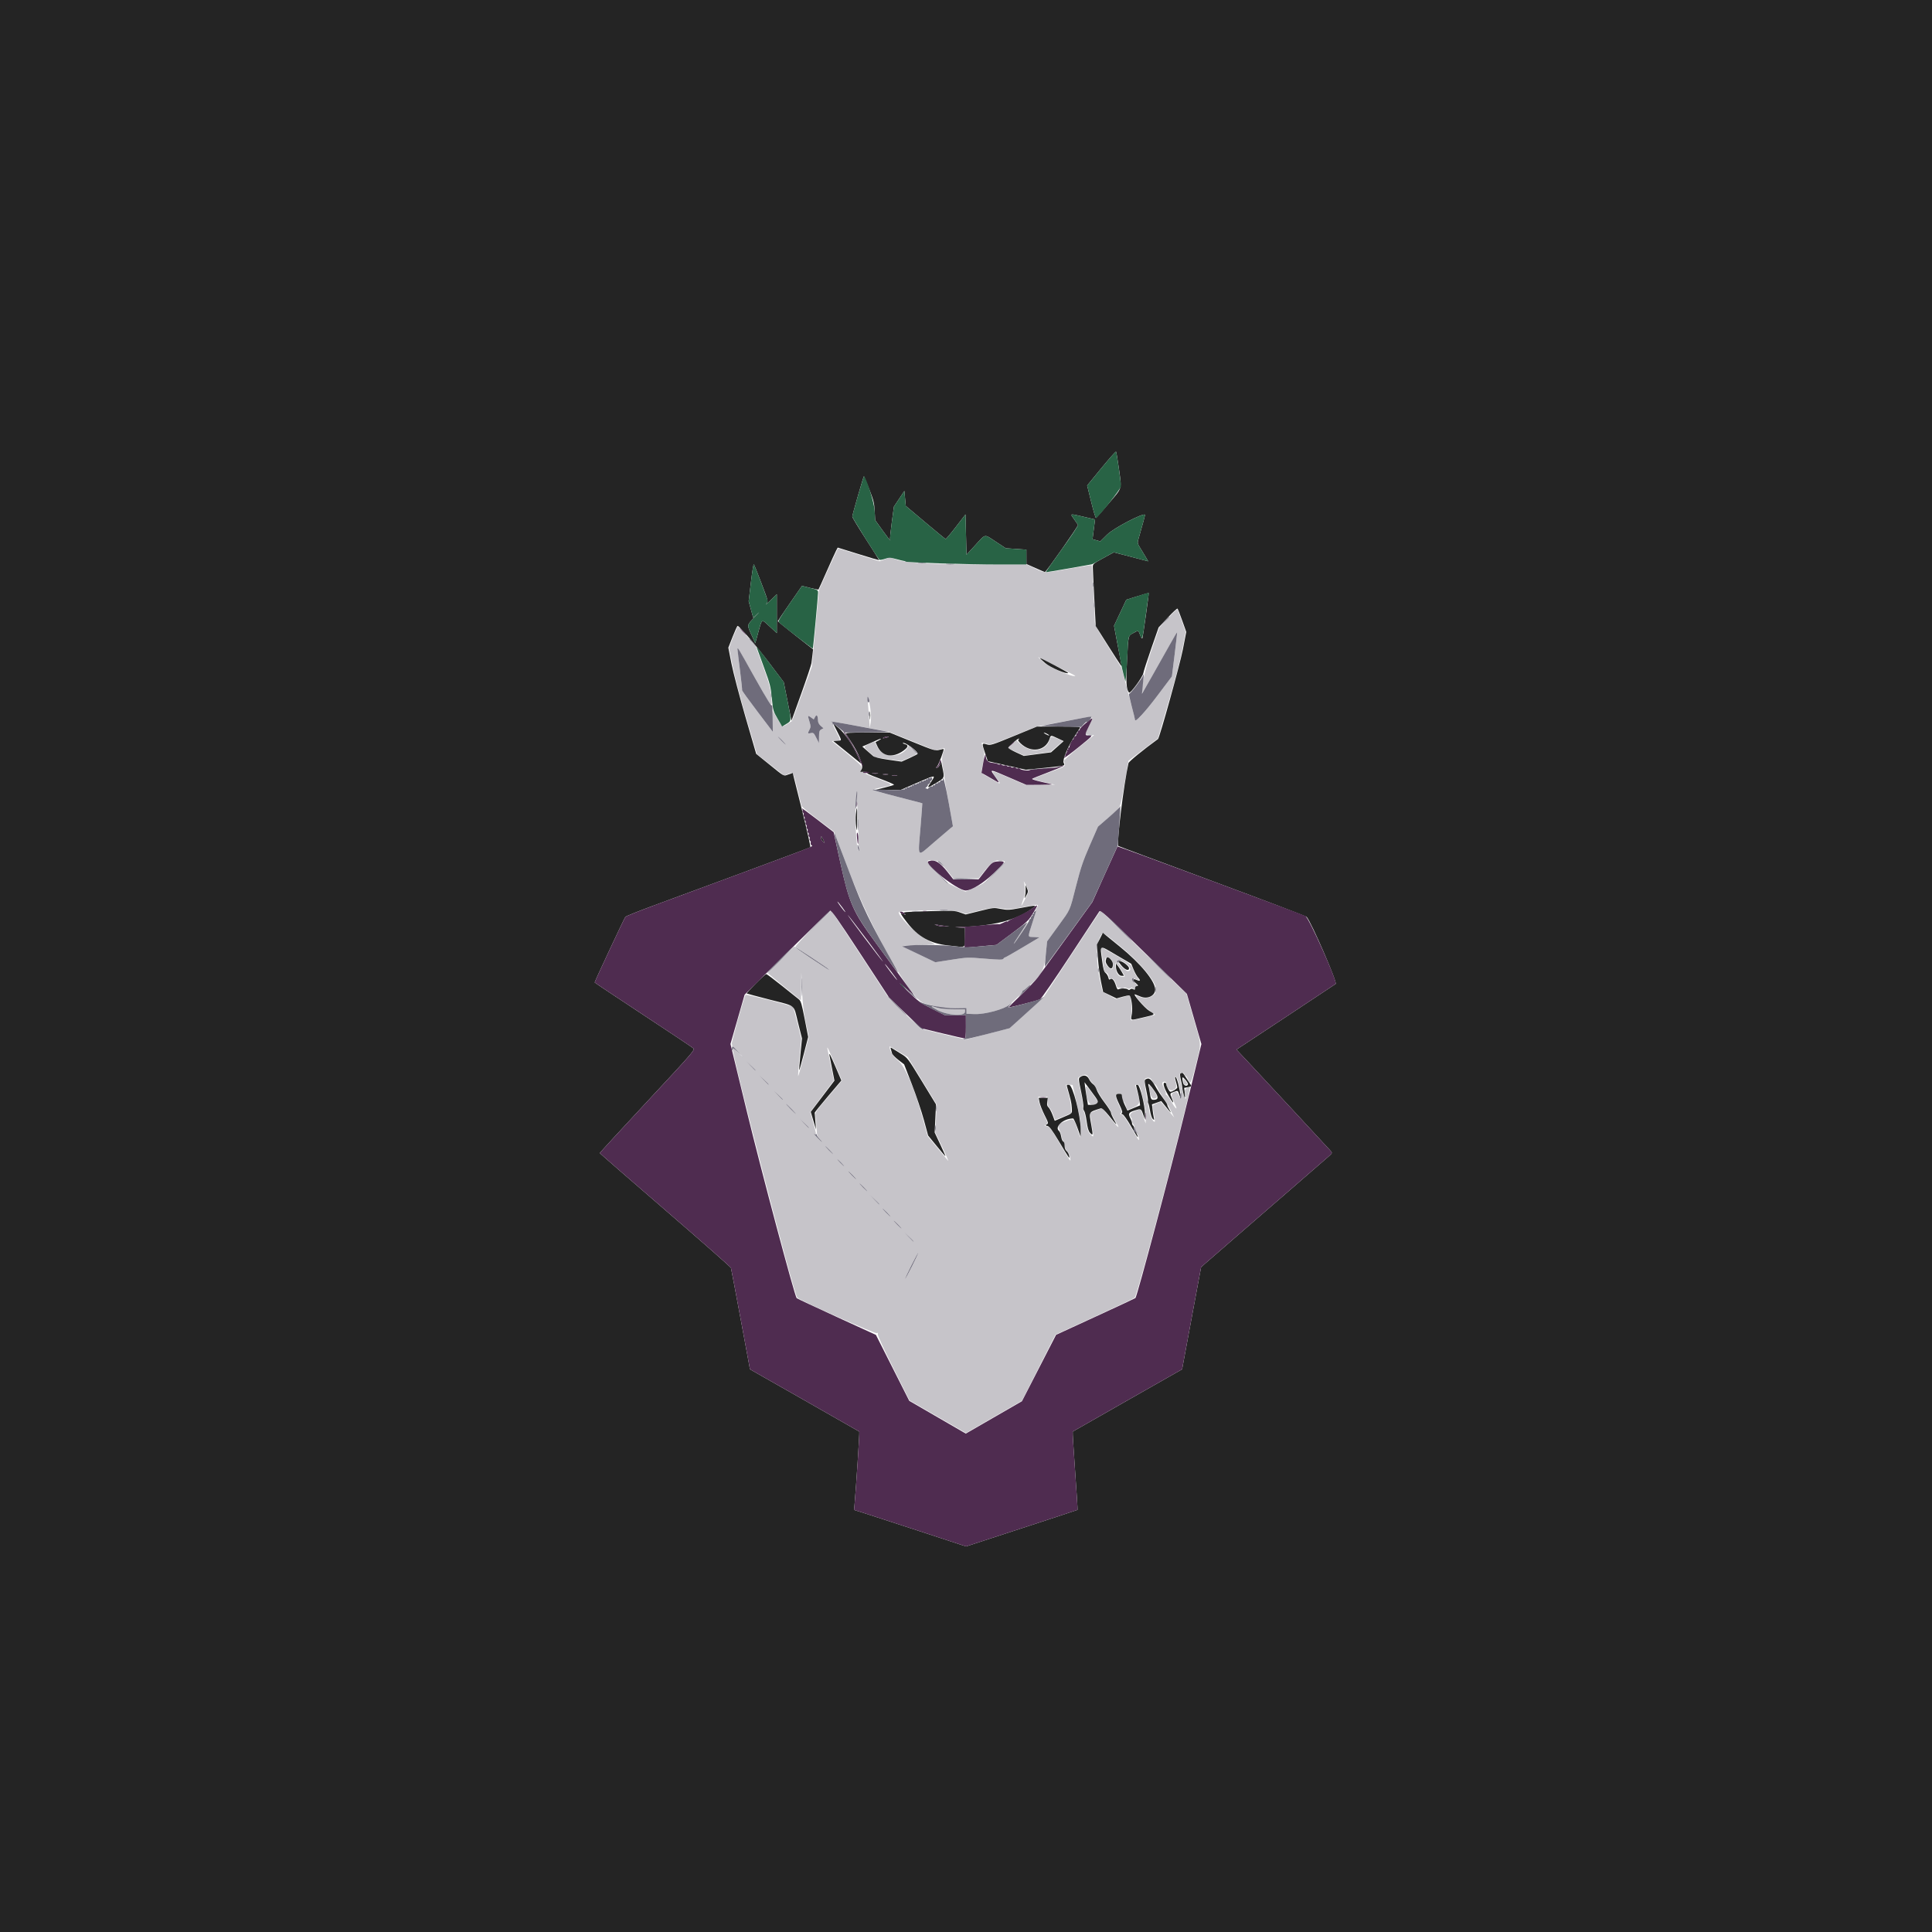 <svg id="svg" version="1.1" xmlns="http://www.w3.org/2000/svg" xmlns:xlink="http://www.w3.org/1999/xlink" width="400" height="400" viewBox="0, 0, 400,400"><g id="svgg"><path id="path0" d="M171.481 117.841 L 169.558 122.140 168.818 130.080 L 168.079 138.021 166.041 143.644 L 164.003 149.268 163.095 149.838 C 161.901 150.589,162.020 150.646,160.943 148.806 L 160.000 147.196 160.000 149.352 L 160.000 151.507 156.786 147.272 C 155.018 144.942,153.605 142.983,153.645 142.919 C 153.684 142.854,153.489 141.023,153.210 138.849 C 152.931 136.675,152.728 134.722,152.758 134.510 C 152.788 134.293,154.342 136.849,156.302 140.343 C 160.073 147.062,159.964 146.957,159.603 143.526 C 159.482 142.370,159.026 140.823,157.897 137.740 L 156.357 133.531 154.551 131.609 L 152.746 129.688 152.233 130.833 C 151.950 131.464,151.544 132.473,151.330 133.077 L 150.941 134.175 151.712 137.993 C 152.162 140.220,153.368 144.800,154.604 148.979 L 156.725 156.146 159.539 158.362 L 162.352 160.578 163.044 160.289 C 164.237 159.791,164.232 159.785,165.078 163.281 C 165.514 165.086,165.913 166.703,165.964 166.875 C 166.015 167.047,167.543 168.313,169.360 169.688 L 172.663 172.188 175.628 180.000 C 180.352 192.447,188.601 207.017,191.320 207.717 C 191.797 207.840,192.885 208.127,193.738 208.356 C 194.919 208.672,195.862 208.762,197.688 208.735 L 200.087 208.700 200.096 209.298 L 200.104 209.896 201.803 209.956 C 203.940 210.032,207.972 208.936,209.040 207.989 C 209.643 207.455,212.188 205.027,213.932 203.324 C 215.807 201.493,216.227 200.565,216.523 197.600 L 216.793 194.896 219.031 191.812 C 221.725 188.099,221.413 188.800,222.812 183.333 C 223.771 179.589,224.236 178.222,225.642 175.000 L 227.325 171.146 229.508 169.271 C 232.187 166.970,231.867 167.658,232.830 162.139 L 233.639 157.506 236.687 155.193 L 239.735 152.880 241.944 145.346 C 243.326 140.630,244.400 136.508,244.813 134.325 L 245.473 130.838 244.686 128.596 C 244.253 127.363,243.835 126.282,243.757 126.193 C 243.679 126.105,242.809 126.910,241.822 127.983 L 240.028 129.933 238.475 134.394 C 237.064 138.446,236.067 143.014,236.499 143.443 C 236.534 143.478,238.156 140.664,240.104 137.190 C 242.052 133.717,243.671 130.899,243.703 130.928 C 243.734 130.957,243.505 133.021,243.194 135.514 L 242.629 140.046 239.581 144.093 C 237.905 146.319,236.203 148.364,235.799 148.639 L 235.065 149.138 233.633 143.700 L 232.201 138.263 229.434 133.878 C 226.692 129.534,226.667 129.482,226.652 128.236 C 226.627 126.007,226.139 117.111,226.036 117.016 C 225.982 116.965,223.922 117.286,221.458 117.728 C 215.978 118.713,216.468 118.714,214.321 117.708 L 212.543 116.875 204.865 116.871 C 193.289 116.864,187.801 116.593,185.806 115.929 L 184.217 115.399 183.156 115.802 L 182.095 116.206 177.870 114.877 C 175.547 114.147,173.591 113.547,173.525 113.545 C 173.459 113.543,172.539 115.476,171.481 117.841 M222.638 139.931 C 222.255 140.315,217.245 138.192,216.146 137.181 L 214.896 136.031 218.792 137.956 C 220.935 139.014,222.666 139.904,222.638 139.931 M180.196 146.667 C 180.363 147.838,180.386 148.826,180.263 149.583 L 180.078 150.729 179.930 148.646 C 179.849 147.500,179.737 146.000,179.682 145.313 C 179.541 143.558,179.882 144.455,180.196 146.667 M169.360 149.229 C 169.369 149.591,169.588 149.995,169.936 150.294 L 170.496 150.776 170.040 151.020 C 169.648 151.230,169.582 151.447,169.571 152.559 L 169.558 153.854 169.004 152.754 C 168.494 151.742,168.403 151.664,167.870 151.781 C 167.204 151.927,167.180 151.862,167.600 151.050 C 167.871 150.525,167.872 150.334,167.602 149.446 C 167.188 148.082,167.203 148.033,167.886 148.520 L 168.480 148.943 168.763 148.414 C 169.089 147.803,169.333 148.136,169.360 149.229 M225.504 150.241 L 224.590 152.061 225.556 152.124 L 226.522 152.188 223.350 154.759 C 221.606 156.174,220.220 157.439,220.269 157.572 C 220.693 158.700,220.832 158.590,217.345 159.882 C 215.539 160.550,213.991 161.161,213.904 161.238 C 213.817 161.315,214.802 161.622,216.092 161.920 L 218.438 162.461 215.378 162.480 L 212.319 162.500 208.935 161.044 C 205.117 159.402,205.098 159.400,206.088 160.771 C 207.222 162.344,207.241 162.426,206.341 161.893 C 205.890 161.626,205.029 161.128,204.427 160.788 C 203.035 160.000,203.104 160.219,203.525 157.905 C 203.870 156.010,203.869 155.865,203.519 154.833 C 203.316 154.237,203.197 153.750,203.254 153.750 C 203.311 153.750,203.771 153.854,204.277 153.982 C 205.176 154.208,205.309 154.168,209.838 152.341 L 214.479 150.468 220.000 149.421 C 227.129 148.069,226.633 147.995,225.504 150.241 M178.229 150.436 L 184.063 151.506 188.876 153.450 L 193.690 155.394 194.678 155.096 C 195.510 154.846,195.649 154.844,195.557 155.086 C 194.990 156.562,194.931 157.155,195.194 158.714 C 195.342 159.593,195.497 160.641,195.537 161.042 C 195.578 161.443,195.991 163.865,196.455 166.425 L 197.300 171.080 196.827 171.457 C 196.567 171.664,194.995 173.004,193.333 174.433 C 189.749 177.517,190.042 177.869,190.593 171.146 C 190.810 168.510,190.973 166.336,190.957 166.314 C 190.941 166.292,188.549 165.667,185.641 164.924 C 179.799 163.433,179.961 163.563,183.125 162.900 C 185.027 162.502,184.961 162.430,181.518 161.130 C 179.181 160.248,178.242 159.799,178.273 159.580 C 178.296 159.410,178.343 159.092,178.377 158.873 C 178.421 158.580,177.620 157.812,175.333 155.957 L 172.229 153.438 173.094 153.373 C 174.143 153.296,174.150 153.499,173.019 151.246 C 172.502 150.217,172.150 149.373,172.237 149.370 C 172.325 149.367,175.021 149.847,178.229 150.436 M161.979 153.333 C 162.427 153.792,162.746 154.167,162.689 154.167 C 162.631 154.167,162.218 153.792,161.771 153.333 C 161.323 152.875,161.004 152.500,161.061 152.500 C 161.119 152.500,161.532 152.875,161.979 153.333 M217.303 153.195 C 216.482 155.681,213.347 156.032,211.090 153.890 L 210.408 153.244 209.566 154.086 L 208.724 154.928 210.381 155.675 L 212.039 156.422 214.769 156.045 L 217.499 155.667 218.780 154.557 L 220.062 153.447 219.041 152.986 C 217.681 152.372,217.570 152.386,217.303 153.195 M179.951 154.028 C 178.702 154.599,178.704 154.625,180.064 155.816 L 181.198 156.808 183.930 157.184 L 186.661 157.559 188.226 156.876 C 190.051 156.080,190.023 156.144,188.990 155.135 L 188.188 154.352 187.855 154.860 C 186.409 157.067,182.616 156.898,181.598 154.581 C 181.349 154.015,181.099 153.557,181.042 153.564 C 180.984 153.571,180.494 153.779,179.951 154.028 M177.744 173.577 C 177.782 175.028,177.778 176.181,177.736 176.139 C 177.212 175.614,176.961 168.678,177.306 164.271 C 177.360 163.577,177.637 169.467,177.744 173.577 M193.952 178.259 C 194.473 178.363,194.933 178.782,196.009 180.132 L 197.396 181.870 200.000 181.870 L 202.604 181.870 203.994 180.128 C 205.446 178.307,206.408 177.816,207.711 178.230 C 208.333 178.428,208.290 178.491,205.990 180.752 C 204.066 182.643,203.658 182.939,201.875 183.730 L 199.896 184.609 197.917 183.680 C 196.150 182.850,195.714 182.524,193.854 180.640 C 191.460 178.215,191.479 177.764,193.952 178.259 M212.904 184.583 C 212.897 184.887,211.489 187.728,211.468 187.481 C 211.463 187.413,211.652 186.803,211.889 186.126 C 212.297 184.958,212.322 183.824,211.968 182.550 C 211.912 182.350,212.102 182.656,212.389 183.229 C 212.676 183.802,212.908 184.411,212.904 184.583 M214.604 188.033 C 214.363 188.441,214.251 188.722,214.356 188.658 C 214.461 188.593,214.226 189.548,213.834 190.780 C 212.719 194.292,212.695 193.927,214.052 193.999 L 215.227 194.063 211.737 196.146 C 209.818 197.292,208.170 198.229,208.075 198.229 C 207.979 198.229,207.824 198.354,207.730 198.507 C 207.586 198.739,206.952 198.735,203.935 198.485 C 200.356 198.189,200.272 198.191,196.979 198.705 L 193.646 199.225 190.259 197.600 C 188.397 196.706,186.918 195.929,186.973 195.874 C 187.029 195.819,188.539 195.717,190.330 195.647 L 193.587 195.521 191.397 194.299 C 189.395 193.181,185.641 189.290,186.111 188.820 C 186.526 188.405,197.422 188.343,198.640 188.748 L 199.984 189.195 202.612 188.556 C 205.488 187.857,206.045 187.810,207.726 188.134 C 208.673 188.316,209.289 188.269,211.563 187.843 C 215.310 187.141,215.137 187.130,214.604 188.033 M168.256 192.212 C 166.208 194.222,164.614 195.940,164.714 196.031 C 164.814 196.122,166.349 197.158,168.125 198.333 C 169.901 199.508,171.448 200.565,171.563 200.682 C 171.910 201.036,171.337 200.676,167.733 198.274 L 164.320 195.999 161.638 198.674 C 160.163 200.146,158.981 201.413,159.010 201.490 C 159.039 201.567,160.586 202.862,162.448 204.368 L 165.833 207.106 165.871 204.230 L 165.908 201.354 166.056 205.000 C 166.171 207.829,166.345 209.323,166.835 211.667 L 167.467 214.688 166.394 218.789 C 165.805 221.045,165.287 222.857,165.245 222.815 C 165.203 222.773,165.332 221.007,165.531 218.892 L 165.893 215.045 165.106 211.845 C 164.673 210.086,164.250 208.569,164.165 208.474 C 163.906 208.185,154.536 205.797,154.369 205.977 C 154.082 206.287,151.294 216.250,151.494 216.250 C 151.603 216.250,151.642 216.330,151.581 216.429 C 151.192 217.057,164.331 267.918,165.078 268.676 C 165.663 269.270,181.314 276.248,181.575 276.031 C 181.780 275.861,181.818 275.902,181.738 276.207 C 181.673 276.455,182.886 279.107,184.972 283.277 L 188.310 289.950 194.151 293.324 L 199.991 296.698 205.792 293.350 L 211.592 290.002 215.063 283.163 L 218.534 276.324 226.611 272.619 C 231.053 270.582,234.794 268.807,234.923 268.676 C 235.561 268.030,246.655 225.699,246.326 225.164 C 246.116 224.822,245.217 225.484,245.303 225.917 C 245.351 226.157,245.449 226.635,245.521 226.979 C 245.640 227.546,245.622 227.574,245.324 227.282 C 244.969 226.934,244.064 222.627,244.274 222.287 C 244.473 221.965,245.208 222.050,245.208 222.396 C 245.208 222.568,245.307 222.708,245.427 222.708 C 245.548 222.708,245.781 223.030,245.945 223.423 C 246.473 224.687,246.609 224.442,247.585 220.468 C 248.758 215.692,248.814 216.786,247.089 210.784 L 245.637 205.729 243.358 203.542 C 242.105 202.339,238.116 198.458,234.493 194.918 C 230.871 191.378,227.872 188.518,227.828 188.563 C 227.785 188.609,225.091 192.693,221.843 197.638 L 215.938 206.631 212.469 209.763 L 209.000 212.895 204.448 214.064 L 199.896 215.233 195.272 214.118 L 190.648 213.002 187.355 209.856 L 184.063 206.710 178.125 197.632 C 174.859 192.639,172.141 188.555,172.083 188.556 C 172.026 188.557,170.304 190.202,168.256 192.212 M211.458 192.917 C 210.537 194.292,209.830 195.417,209.888 195.417 C 209.945 195.417,210.745 194.292,211.667 192.917 C 212.588 191.542,213.295 190.417,213.237 190.417 C 213.180 190.417,212.380 191.542,211.458 192.917 M231.912 195.889 C 236.101 199.294,239.375 203.243,239.375 204.889 C 239.375 206.164,237.514 207.038,236.087 206.432 C 235.604 206.227,235.208 206.106,235.208 206.163 C 235.208 206.570,237.095 208.629,238.046 209.260 C 238.684 209.684,239.171 210.065,239.128 210.108 C 239.025 210.212,234.620 211.250,234.284 211.250 C 234.080 211.250,234.067 210.987,234.225 210.068 C 234.391 209.108,234.133 206.042,233.887 206.042 C 233.868 206.042,233.222 206.222,232.450 206.443 L 231.048 206.844 229.653 206.078 L 228.259 205.313 227.795 203.229 C 226.977 199.558,226.902 195.843,227.616 194.350 C 228.352 192.809,227.944 192.663,231.912 195.889 M227.990 196.586 C 228.055 196.917,228.215 198.083,228.345 199.178 C 228.550 200.893,228.645 201.196,229.031 201.366 C 229.304 201.485,229.505 201.791,229.546 202.145 C 229.599 202.607,229.693 202.701,230.003 202.603 C 230.441 202.464,230.918 203.051,231.157 204.023 C 231.240 204.360,231.409 204.567,231.555 204.511 C 231.694 204.457,231.938 204.493,232.095 204.591 C 232.261 204.693,232.489 204.679,232.636 204.557 C 232.809 204.414,233.032 204.422,233.333 204.583 C 233.660 204.758,233.850 204.759,234.057 204.588 C 234.251 204.427,234.380 204.423,234.473 204.573 C 234.673 204.897,235.000 204.838,235.000 204.479 C 235.000 204.307,235.164 204.164,235.365 204.161 C 235.637 204.157,235.558 204.013,235.050 203.588 C 234.387 203.034,234.116 202.358,234.635 202.553 C 234.779 202.607,235.121 202.722,235.396 202.808 L 235.896 202.965 235.396 202.274 C 235.121 201.895,234.747 201.157,234.566 200.636 C 234.217 199.635,234.025 199.496,229.092 196.682 L 227.871 195.985 227.990 196.586 M229.903 198.461 C 230.526 198.870,230.681 200.625,230.094 200.625 C 229.688 200.625,228.765 199.595,228.757 199.132 C 228.738 198.146,229.100 197.935,229.903 198.461 M233.039 199.410 C 234.101 200.173,234.331 201.042,233.470 201.042 C 233.044 201.042,231.250 199.286,231.250 198.869 C 231.250 198.532,232.229 198.828,233.039 199.410 M232.065 200.724 C 233.077 202.327,233.058 202.222,232.336 202.222 C 231.588 202.222,231.143 201.625,230.955 200.365 C 230.754 199.011,231.042 199.105,232.065 200.724 M194.167 209.167 C 196.234 210.242,199.792 210.440,199.792 209.479 L 199.792 208.958 197.448 208.956 C 195.975 208.955,194.724 208.839,194.081 208.644 C 192.463 208.153,192.486 208.292,194.167 209.167 M152.813 217.708 C 153.377 218.281,153.792 218.750,153.734 218.750 C 153.677 218.750,153.168 218.281,152.604 217.708 C 152.040 217.135,151.625 216.667,151.682 216.667 C 151.740 216.667,152.248 217.135,152.813 217.708 M186.210 217.813 L 187.935 218.854 190.943 223.776 L 193.951 228.698 193.790 231.588 L 193.630 234.479 194.344 235.938 C 195.487 238.273,196.497 240.538,196.294 240.313 C 196.191 240.198,195.197 239.008,194.085 237.669 L 192.063 235.234 191.039 231.523 C 189.301 225.218,187.387 220.748,185.907 219.535 C 184.848 218.667,184.212 217.629,184.170 216.701 C 184.165 216.591,184.385 216.710,186.210 217.813 M172.890 220.370 L 174.322 223.726 171.522 227.019 C 168.748 230.282,168.723 230.320,168.846 231.153 C 168.914 231.615,169.011 232.730,169.060 233.632 C 169.138 235.069,169.219 235.345,169.718 235.865 C 170.030 236.191,170.241 236.458,170.187 236.458 C 170.132 236.458,169.669 236.018,169.158 235.479 C 168.647 234.941,168.409 234.636,168.629 234.802 C 169.105 235.162,169.081 234.980,168.259 232.038 L 167.751 230.222 170.196 226.960 L 172.641 223.699 172.053 220.756 C 171.729 219.137,171.408 217.578,171.340 217.292 C 171.108 216.317,171.457 217.011,172.890 220.370 M156.458 221.606 C 156.458 221.762,156.271 221.597,155.408 220.677 L 154.479 219.688 155.469 220.616 C 156.013 221.127,156.458 221.572,156.458 221.606 M225.500 223.274 C 225.704 223.700,226.060 224.182,226.292 224.345 C 226.525 224.508,226.934 225.137,227.202 225.743 C 227.470 226.349,228.209 227.517,228.845 228.340 C 229.480 229.162,230.000 229.980,230.000 230.157 C 230.000 230.334,230.378 231.134,230.839 231.935 C 231.994 233.938,231.817 233.854,229.850 231.467 L 228.155 229.409 226.989 229.883 C 226.348 230.144,225.781 230.399,225.729 230.451 C 225.677 230.503,225.818 231.613,226.042 232.917 C 226.509 235.643,226.515 235.611,225.733 234.796 C 225.238 234.279,225.097 233.871,224.859 232.262 C 224.703 231.208,224.487 230.240,224.380 230.110 C 224.273 229.981,224.192 229.505,224.200 229.052 C 224.213 228.362,223.729 225.712,223.219 223.679 C 223.112 223.253,223.196 223.099,223.679 222.837 C 224.656 222.308,225.089 222.412,225.500 223.274 M159.167 224.523 C 159.167 224.679,158.980 224.514,158.116 223.594 L 157.188 222.604 158.177 223.533 C 158.721 224.044,159.167 224.489,159.167 224.523 M244.172 224.871 C 244.689 227.110,244.649 228.080,244.091 226.823 C 243.722 225.992,243.550 225.911,242.893 226.263 C 242.406 226.523,242.492 227.010,243.340 228.802 C 243.900 229.984,243.351 229.551,242.610 228.227 C 242.187 227.469,241.708 226.798,241.546 226.736 C 241.385 226.674,241.302 226.542,241.363 226.444 C 241.424 226.345,241.283 225.890,241.050 225.432 C 240.512 224.379,240.510 223.958,241.042 223.958 C 241.271 223.958,241.458 224.079,241.458 224.227 C 241.458 225.219,242.198 225.964,242.899 225.678 C 243.627 225.381,243.685 224.963,243.216 223.385 C 243.114 223.041,243.162 222.917,243.398 222.917 C 243.633 222.917,243.842 223.443,244.172 224.871 M238.535 223.735 C 238.674 224.071,238.924 224.397,239.091 224.461 C 239.258 224.525,239.540 224.930,239.720 225.362 C 239.899 225.793,240.381 226.604,240.790 227.163 C 241.200 227.723,241.889 228.895,242.323 229.767 L 243.111 231.354 242.232 230.319 C 241.749 229.749,241.120 229.020,240.833 228.697 L 240.313 228.111 239.431 228.461 C 238.714 228.745,238.567 228.893,238.644 229.249 C 238.883 230.354,239.159 232.160,239.097 232.222 C 238.843 232.476,238.130 231.162,237.947 230.104 C 237.828 229.417,237.686 228.620,237.631 228.333 C 236.947 224.792,236.810 223.502,237.098 223.320 C 237.698 222.940,238.275 223.107,238.535 223.735 M245.005 223.906 C 245.001 224.446,245.085 224.583,245.417 224.583 C 245.935 224.583,245.935 224.413,245.417 223.750 L 245.009 223.229 245.005 223.906 M222.083 224.679 C 222.083 224.731,222.462 226.406,222.926 228.400 C 223.623 231.403,223.757 232.327,223.707 233.772 L 223.646 235.519 223.043 233.749 C 222.258 231.446,222.359 231.510,220.554 232.169 C 218.859 232.787,218.842 232.822,219.500 234.302 C 219.660 234.663,219.792 235.138,219.792 235.356 C 219.792 235.575,219.929 235.936,220.098 236.158 C 220.266 236.381,220.406 236.839,220.410 237.176 C 220.414 237.533,220.628 238.013,220.921 238.322 C 221.199 238.615,221.487 239.229,221.562 239.688 C 221.732 240.728,221.762 240.769,219.330 236.621 C 217.667 233.784,217.327 233.329,216.790 233.210 C 216.201 233.081,216.190 233.059,216.567 232.784 C 216.950 232.503,216.933 232.431,216.080 230.710 C 215.594 229.730,215.139 228.513,215.070 228.005 L 214.943 227.083 215.909 227.083 L 216.875 227.083 216.875 228.040 C 216.875 228.708,216.991 229.100,217.262 229.342 C 217.475 229.532,217.816 230.156,218.021 230.729 C 218.226 231.302,218.413 231.796,218.437 231.827 C 218.461 231.858,219.221 231.566,220.126 231.177 L 221.771 230.470 221.724 229.245 C 221.698 228.572,221.451 227.247,221.175 226.302 L 220.674 224.583 221.378 224.583 C 221.766 224.583,222.083 224.626,222.083 224.679 M236.654 227.376 C 237.103 229.274,237.293 230.558,237.251 231.386 L 237.188 232.604 236.676 231.088 C 236.275 229.900,236.095 229.602,235.843 229.710 C 235.666 229.786,235.193 229.967,234.792 230.112 C 234.036 230.386,233.751 230.918,234.147 231.314 C 234.272 231.439,234.375 231.739,234.375 231.981 C 234.375 232.223,234.513 232.602,234.681 232.825 C 234.849 233.047,234.990 233.409,234.993 233.629 C 234.997 233.850,235.130 234.178,235.289 234.359 C 235.570 234.677,235.962 236.042,235.773 236.042 C 235.721 236.042,235.004 234.879,234.178 233.458 C 233.164 231.712,232.531 230.834,232.224 230.749 C 231.871 230.652,231.834 230.584,232.057 230.440 C 232.292 230.289,232.240 230.033,231.773 229.034 C 230.775 226.897,230.743 226.458,231.584 226.458 C 232.250 226.458,232.292 226.500,232.292 227.165 C 232.292 227.556,232.414 227.919,232.565 227.977 C 232.715 228.034,232.953 228.466,233.094 228.937 C 233.396 229.946,233.251 229.915,234.682 229.282 C 236.038 228.682,236.130 228.275,235.419 226.008 C 235.192 225.282,235.004 224.664,235.003 224.635 C 235.001 224.607,235.224 224.583,235.497 224.583 C 235.964 224.583,236.036 224.755,236.654 227.376 M237.917 224.673 C 237.917 226.148,238.414 227.519,238.928 227.459 C 239.725 227.367,239.681 226.915,238.746 225.628 C 238.290 224.999,237.917 224.569,237.917 224.673 M224.812 225.104 C 224.852 228.044,225.716 229.388,226.975 228.466 C 227.379 228.171,227.371 228.139,226.615 227.051 C 225.285 225.135,224.806 224.618,224.812 225.104 M162.083 227.648 C 162.083 227.804,161.896 227.639,161.033 226.719 L 160.104 225.729 161.094 226.658 C 161.638 227.169,162.083 227.614,162.083 227.648 M163.854 229.583 C 164.418 230.156,164.833 230.625,164.776 230.625 C 164.719 230.625,164.210 230.156,163.646 229.583 C 163.082 229.010,162.667 228.542,162.724 228.542 C 162.781 228.542,163.290 229.010,163.854 229.583 M167.500 233.481 C 167.500 233.637,167.313 233.472,166.450 232.552 L 165.521 231.563 166.510 232.491 C 167.055 233.002,167.500 233.447,167.500 233.481 M171.771 238.125 C 172.218 238.583,172.538 238.958,172.480 238.958 C 172.423 238.958,172.010 238.583,171.563 238.125 C 171.115 237.667,170.796 237.292,170.853 237.292 C 170.910 237.292,171.323 237.667,171.771 238.125 M174.167 240.729 C 174.555 241.130,174.827 241.458,174.769 241.458 C 174.712 241.458,174.347 241.130,173.958 240.729 C 173.570 240.328,173.298 240.000,173.356 240.000 C 173.413 240.000,173.778 240.328,174.167 240.729 M176.563 243.333 C 177.010 243.792,177.329 244.167,177.272 244.167 C 177.215 244.167,176.802 243.792,176.354 243.333 C 175.907 242.875,175.587 242.500,175.645 242.500 C 175.702 242.500,176.115 242.875,176.563 243.333 M178.854 245.833 C 179.302 246.292,179.621 246.667,179.564 246.667 C 179.506 246.667,179.093 246.292,178.646 245.833 C 178.198 245.375,177.879 245.000,177.936 245.000 C 177.994 245.000,178.407 245.375,178.854 245.833 M182.083 249.314 C 182.083 249.471,181.896 249.305,181.033 248.385 L 180.104 247.396 181.094 248.325 C 181.638 248.835,182.083 249.281,182.083 249.314 M183.646 251.042 C 184.093 251.500,184.413 251.875,184.355 251.875 C 184.298 251.875,183.885 251.500,183.438 251.042 C 182.990 250.583,182.671 250.208,182.728 250.208 C 182.785 250.208,183.198 250.583,183.646 251.042 M185.938 253.542 C 186.385 254.000,186.704 254.375,186.647 254.375 C 186.590 254.375,186.177 254.000,185.729 253.542 C 185.282 253.083,184.962 252.708,185.020 252.708 C 185.077 252.708,185.490 253.083,185.938 253.542 M189.167 257.023 C 189.167 257.179,188.980 257.014,188.116 256.094 L 187.188 255.104 188.177 256.033 C 188.721 256.544,189.167 256.989,189.167 257.023 M188.854 262.083 C 188.108 263.573,187.450 264.792,187.393 264.792 C 187.336 264.792,187.899 263.573,188.646 262.083 C 189.392 260.594,190.050 259.375,190.107 259.375 C 190.164 259.375,189.601 260.594,188.854 262.083 " stroke="none" fill="#c6c4c9" fill-rule="evenodd"></path><path id="path1" d="M0.000 200.000 L 0.000 400.000 200.000 400.000 L 400.000 400.000 400.000 200.000 L 400.000 0.000 200.000 0.000 L 0.000 0.000 0.000 200.000 M231.636 96.875 C 232.271 101.456,232.450 100.822,229.569 104.221 C 228.186 105.852,226.988 107.212,226.907 107.242 C 226.826 107.271,226.382 105.771,225.921 103.908 L 225.083 100.521 228.010 96.948 C 229.620 94.983,230.994 93.436,231.063 93.511 C 231.131 93.585,231.389 95.099,231.636 96.875 M179.954 101.250 C 180.856 103.524,181.000 104.098,181.092 105.772 L 181.197 107.689 182.701 109.782 C 183.529 110.933,184.250 111.875,184.303 111.875 C 184.356 111.875,184.350 111.795,184.290 111.697 C 184.229 111.600,184.382 110.029,184.628 108.208 L 185.075 104.896 186.158 103.269 L 187.240 101.643 187.386 103.194 L 187.531 104.746 191.578 108.154 C 193.804 110.029,195.695 111.580,195.781 111.601 C 195.867 111.623,196.828 110.484,197.917 109.072 L 199.896 106.504 200.000 110.677 L 200.104 114.850 201.947 112.842 C 204.135 110.458,203.704 110.526,206.200 112.171 L 208.229 113.508 210.365 113.652 L 212.500 113.795 212.504 115.283 L 212.508 116.771 214.378 117.604 C 215.407 118.063,216.289 118.438,216.337 118.438 C 216.589 118.438,223.305 108.870,223.192 108.671 C 223.119 108.543,222.738 107.992,222.345 107.448 C 221.509 106.288,221.427 106.306,224.397 107.003 L 226.719 107.547 226.589 108.565 C 226.517 109.125,226.399 110.044,226.327 110.608 L 226.196 111.632 227.002 111.855 L 227.809 112.077 229.269 110.640 C 230.580 109.349,236.628 106.184,237.048 106.568 C 237.106 106.621,236.648 108.334,235.645 111.811 C 235.483 112.372,235.542 112.616,236.021 113.373 C 236.334 113.867,236.846 114.708,237.159 115.243 L 237.727 116.215 234.165 115.282 L 230.604 114.350 228.427 115.541 C 226.388 116.658,226.250 116.774,226.253 117.377 C 226.254 117.731,226.391 120.631,226.556 123.820 L 226.858 129.620 229.250 133.404 C 230.565 135.485,231.784 137.375,231.956 137.604 L 232.271 138.021 232.175 137.604 C 232.122 137.375,231.758 135.471,231.365 133.374 L 230.650 129.560 231.919 126.866 L 233.187 124.171 235.493 123.450 C 236.761 123.054,237.814 122.748,237.833 122.771 C 237.893 122.843,236.648 131.756,236.532 132.083 C 236.461 132.286,236.306 132.103,236.094 131.563 C 235.654 130.445,235.730 130.472,234.670 131.051 C 233.545 131.664,233.624 131.323,233.327 136.893 C 233.093 141.292,233.188 142.734,233.758 143.400 C 234.003 143.686,236.586 140.160,236.716 139.363 C 236.780 138.969,237.519 136.678,238.357 134.274 L 239.882 129.901 241.764 127.884 C 242.799 126.774,243.710 125.929,243.789 126.006 C 243.867 126.083,244.307 127.202,244.767 128.493 L 245.602 130.840 244.883 134.535 C 244.299 137.537,240.068 152.776,239.756 153.003 C 236.636 155.274,233.721 157.655,233.643 157.997 C 232.668 162.249,231.137 174.748,231.541 175.152 C 231.598 175.209,240.335 178.473,250.958 182.406 C 261.580 186.339,270.386 189.680,270.525 189.831 C 271.459 190.836,276.917 203.429,276.540 203.708 C 276.323 203.868,271.613 206.992,266.073 210.651 L 256.000 217.303 258.581 220.058 C 262.452 224.189,275.048 237.761,275.487 238.272 C 275.864 238.712,275.858 238.729,275.070 239.437 C 274.631 239.832,268.880 244.819,262.292 250.520 C 255.703 256.220,249.943 261.217,249.492 261.623 L 248.671 262.362 247.175 270.400 C 246.353 274.821,245.469 279.576,245.211 280.967 L 244.742 283.496 233.465 289.910 C 227.262 293.437,222.146 296.355,222.096 296.395 C 222.046 296.435,222.265 300.082,222.583 304.501 C 222.901 308.919,223.129 312.562,223.091 312.596 C 223.052 312.631,217.844 314.349,211.517 316.415 L 200.012 320.172 190.579 317.071 C 185.391 315.365,180.173 313.666,178.985 313.294 L 176.823 312.618 176.936 311.361 C 177.258 307.782,177.995 296.469,177.910 296.398 C 177.856 296.353,172.742 293.433,166.545 289.909 L 155.277 283.502 153.356 273.157 C 152.299 267.468,151.391 262.672,151.337 262.500 C 151.284 262.328,145.155 256.938,137.718 250.521 C 130.282 244.104,124.190 238.799,124.182 238.732 C 124.174 238.665,128.613 233.837,134.047 228.003 C 143.205 218.171,143.901 217.371,143.578 217.062 C 143.386 216.878,138.706 213.750,133.177 210.110 C 127.648 206.470,123.125 203.453,123.125 203.406 C 123.125 203.182,129.264 190.070,129.480 189.831 C 129.617 189.681,132.203 188.642,135.229 187.524 C 138.254 186.405,146.776 183.257,154.167 180.527 C 161.557 177.798,167.678 175.499,167.769 175.419 C 167.860 175.339,167.077 171.846,166.029 167.657 L 164.125 160.040 163.216 160.349 C 162.158 160.710,162.582 160.939,159.055 158.092 L 156.562 156.081 154.332 148.405 C 153.105 144.183,151.807 139.237,151.448 137.414 L 150.795 134.099 151.680 131.841 C 152.167 130.599,152.632 129.583,152.715 129.583 C 153.072 129.583,156.619 133.740,159.328 137.334 L 162.266 141.230 163.066 145.233 L 163.866 149.235 165.885 143.628 C 166.995 140.544,167.949 137.693,168.004 137.292 C 168.059 136.891,168.157 136.084,168.222 135.500 L 168.339 134.437 164.691 131.574 C 162.684 129.999,161.042 128.664,161.042 128.608 C 161.042 128.552,162.167 126.884,163.543 124.902 L 166.044 121.298 167.717 121.718 C 168.637 121.949,169.421 122.103,169.459 122.059 C 169.498 122.015,170.252 120.343,171.135 118.343 C 172.019 116.343,172.898 114.406,173.090 114.039 L 173.438 113.371 177.700 114.698 C 180.044 115.427,181.983 116.003,182.009 115.978 C 182.034 115.952,180.796 113.981,179.257 111.598 C 177.718 109.215,176.458 107.128,176.458 106.961 C 176.458 106.615,178.794 98.516,178.871 98.595 C 178.899 98.623,179.386 99.818,179.954 101.250 M157.586 120.596 C 159.124 124.651,159.089 124.496,158.601 125.088 C 158.404 125.326,158.826 124.961,159.538 124.277 L 160.833 123.034 160.833 127.057 L 160.833 131.081 159.337 129.696 C 157.623 128.108,157.792 128.015,156.967 131.014 L 156.373 133.174 155.705 131.704 C 154.597 129.268,154.561 129.519,156.279 127.735 C 157.121 126.861,157.392 126.543,156.880 127.028 L 155.950 127.910 155.477 126.195 L 155.005 124.479 155.469 120.581 C 155.725 118.438,155.997 116.750,156.074 116.831 C 156.150 116.913,156.831 118.607,157.586 120.596 M216.383 137.281 C 217.468 138.207,220.837 139.649,221.160 139.326 C 221.244 139.242,215.568 136.250,215.326 136.250 C 215.243 136.250,215.719 136.714,216.383 137.281 M180.067 148.125 C 180.067 148.870,180.104 149.174,180.151 148.802 C 180.197 148.430,180.197 147.820,180.151 147.448 C 180.104 147.076,180.067 147.380,180.067 148.125 M173.315 151.422 C 174.344 153.468,174.341 153.296,173.348 153.373 L 172.529 153.438 175.428 155.786 L 178.327 158.134 177.591 156.515 C 176.524 154.168,174.916 151.823,173.606 150.704 L 172.463 149.728 173.315 151.422 M209.896 152.395 C 205.333 154.267,205.068 154.350,204.322 154.126 C 203.262 153.809,203.254 153.845,203.925 155.843 L 204.513 157.593 208.454 158.483 L 212.396 159.374 216.323 158.971 C 220.637 158.529,220.549 158.553,220.218 157.935 C 219.923 157.383,221.066 154.616,222.497 152.415 C 223.026 151.603,223.530 150.820,223.617 150.677 C 223.741 150.472,222.812 150.418,219.231 150.423 L 214.688 150.429 209.896 152.395 M175.128 151.927 C 175.212 152.070,175.649 152.736,176.099 153.406 C 177.729 155.830,178.796 158.473,178.431 159.179 L 178.114 159.792 179.109 159.812 C 179.783 159.826,179.953 159.877,179.636 159.969 C 179.277 160.073,179.874 160.366,182.195 161.226 C 183.859 161.843,185.166 162.406,185.098 162.476 C 185.031 162.547,184.161 162.806,183.165 163.052 L 181.354 163.499 183.917 163.520 L 186.479 163.542 189.844 162.080 C 193.752 160.382,193.781 160.379,192.797 161.841 C 191.837 163.266,191.876 163.277,193.802 162.119 C 195.593 161.042,195.560 161.121,195.124 158.958 L 194.851 157.604 194.593 158.281 C 194.451 158.654,194.185 158.958,194.002 158.958 C 193.701 158.958,193.701 158.934,193.998 158.698 C 194.280 158.473,195.504 155.226,195.361 155.083 C 195.332 155.054,194.924 155.134,194.453 155.260 C 193.629 155.479,193.420 155.416,188.897 153.577 L 184.197 151.667 179.586 151.667 C 175.955 151.667,175.008 151.722,175.128 151.927 M216.875 151.979 C 217.161 152.143,217.302 152.277,217.188 152.277 C 217.073 152.277,216.745 152.143,216.458 151.979 C 216.172 151.815,216.031 151.681,216.146 151.681 C 216.260 151.681,216.589 151.815,216.875 151.979 M219.017 152.875 L 220.221 153.438 218.913 154.602 L 217.604 155.766 214.792 156.137 L 211.979 156.509 210.365 155.767 C 209.477 155.358,208.750 154.932,208.750 154.820 C 208.750 154.568,210.650 152.919,210.938 152.921 C 211.052 152.922,211.029 152.997,210.886 153.088 C 210.698 153.207,210.813 153.434,211.303 153.908 C 213.428 155.965,216.477 155.489,217.308 152.970 C 217.575 152.164,217.503 152.168,219.017 152.875 M183.941 152.575 C 183.893 152.616,183.573 152.713,183.229 152.790 C 182.773 152.892,182.688 152.872,182.917 152.718 C 183.198 152.527,184.150 152.395,183.941 152.575 M181.937 153.290 L 181.270 153.646 181.651 154.496 C 182.606 156.631,184.847 157.012,187.051 155.416 C 188.047 154.694,188.149 154.270,187.371 154.075 C 187.071 154.000,186.871 153.893,186.926 153.838 C 187.247 153.517,190.000 155.503,190.000 156.055 C 190.000 156.129,189.251 156.528,188.334 156.941 L 186.669 157.691 183.938 157.296 C 182.058 157.024,181.069 156.784,180.760 156.525 C 180.514 156.318,179.912 155.792,179.422 155.357 L 178.531 154.565 179.734 154.050 C 180.396 153.766,181.219 153.401,181.563 153.239 C 182.445 152.821,182.740 152.862,181.937 153.290 M181.722 160.147 C 181.465 160.196,180.997 160.197,180.680 160.149 C 180.363 160.102,180.573 160.061,181.146 160.060 C 181.719 160.058,181.978 160.097,181.722 160.147 M183.802 160.355 C 183.544 160.405,183.122 160.405,182.865 160.355 C 182.607 160.306,182.818 160.265,183.333 160.265 C 183.849 160.265,184.060 160.306,183.802 160.355 M185.677 160.564 C 185.419 160.613,184.997 160.613,184.740 160.564 C 184.482 160.514,184.693 160.473,185.208 160.473 C 185.724 160.473,185.935 160.514,185.677 160.564 M177.206 168.594 C 177.140 169.310,177.167 170.458,177.266 171.146 C 177.429 172.280,177.448 172.159,177.473 169.844 C 177.502 167.061,177.393 166.548,177.206 168.594 M170.000 173.475 C 170.000 173.705,170.188 174.064,170.417 174.271 C 170.832 174.646,170.832 174.644,170.489 173.939 C 170.040 173.014,170.000 172.976,170.000 173.475 M212.350 184.063 C 212.362 184.521,212.303 185.177,212.218 185.521 C 212.074 186.105,212.092 186.095,212.493 185.369 C 212.884 184.662,212.895 184.533,212.624 183.911 L 212.327 183.229 212.350 184.063 M211.177 188.011 C 208.897 188.437,208.593 188.450,207.218 188.184 C 205.756 187.901,205.678 187.908,202.835 188.614 L 199.940 189.332 198.772 188.920 C 197.681 188.534,197.262 188.517,192.396 188.649 C 187.113 188.792,186.752 188.829,187.298 189.175 C 187.701 189.430,187.454 189.427,186.775 189.168 C 186.325 188.997,186.501 189.312,187.796 190.991 C 190.081 193.956,192.536 195.327,196.318 195.749 C 200.189 196.182,199.792 196.374,199.792 194.073 L 199.792 192.104 198.594 192.029 C 197.460 191.958,197.477 191.952,198.932 191.914 C 205.492 191.746,210.218 190.560,213.490 188.260 C 214.813 187.330,214.819 187.330,211.177 188.011 M195.313 191.664 L 196.563 191.818 195.521 191.837 C 194.948 191.848,194.198 191.718,193.854 191.550 C 193.510 191.382,193.417 191.304,193.646 191.377 C 193.875 191.450,194.625 191.579,195.313 191.664 M227.721 194.350 L 227.107 195.566 227.308 198.356 C 227.419 199.890,227.708 202.095,227.950 203.255 L 228.392 205.364 229.782 206.037 L 231.173 206.710 232.467 206.347 C 233.179 206.147,233.812 206.034,233.874 206.096 C 234.250 206.472,234.533 208.712,234.348 209.858 C 234.101 211.390,233.859 211.304,236.615 210.670 C 239.309 210.050,239.288 210.072,237.941 209.285 C 236.992 208.731,234.307 205.597,235.025 205.882 C 235.183 205.945,235.702 206.153,236.178 206.346 C 237.606 206.923,239.167 206.156,239.167 204.876 C 239.167 203.141,236.179 199.510,231.866 196.004 L 228.335 193.134 227.721 194.350 M234.697 200.731 C 234.964 201.387,235.391 202.147,235.647 202.420 C 236.214 203.022,236.079 203.228,235.339 202.891 C 234.552 202.532,234.379 202.866,235.052 203.445 C 235.702 204.005,235.761 204.167,235.313 204.167 C 235.137 204.167,235.000 204.353,235.000 204.591 C 235.000 204.938,234.931 204.978,234.615 204.809 C 234.353 204.668,234.157 204.677,233.999 204.834 C 233.829 205.004,233.693 205.004,233.488 204.834 C 233.194 204.590,231.933 204.595,231.541 204.842 C 231.398 204.932,231.214 204.655,231.052 204.108 C 230.716 202.973,230.244 202.420,229.873 202.727 C 229.662 202.902,229.569 202.819,229.462 202.362 C 229.385 202.037,229.132 201.618,228.898 201.432 C 228.566 201.166,228.415 200.648,228.203 199.036 C 227.730 195.446,227.436 195.583,231.065 197.701 L 234.212 199.539 234.697 200.731 M229.064 198.390 C 228.843 199.048,228.890 199.319,229.332 199.939 C 229.940 200.793,230.417 200.650,230.415 199.613 C 230.414 198.808,229.271 197.774,229.064 198.390 M232.134 199.844 C 232.939 200.822,233.750 201.131,233.750 200.459 C 233.750 200.006,232.378 198.958,231.785 198.958 C 231.471 198.958,231.532 199.114,232.134 199.844 M231.046 200.073 C 231.039 201.055,231.613 202.031,232.198 202.031 L 232.706 202.031 232.280 201.276 C 232.046 200.861,231.674 200.286,231.453 200.000 L 231.051 199.479 231.046 200.073 M156.465 203.639 C 155.385 204.724,154.543 205.646,154.594 205.687 C 154.645 205.728,156.797 206.305,159.375 206.968 C 164.968 208.406,164.238 207.809,165.229 211.749 L 166.048 215.005 165.723 218.257 C 165.544 220.046,165.429 221.540,165.466 221.577 C 165.503 221.614,165.936 220.079,166.429 218.166 L 167.325 214.688 166.605 210.988 C 165.988 207.816,165.814 207.232,165.390 206.896 C 165.118 206.681,163.536 205.416,161.875 204.086 C 160.214 202.756,158.759 201.667,158.642 201.667 C 158.525 201.667,157.545 202.554,156.465 203.639 M184.435 217.198 C 184.499 217.421,184.611 217.814,184.684 218.071 C 184.758 218.328,185.352 218.949,186.004 219.450 L 187.190 220.363 188.796 224.504 C 189.679 226.782,190.797 230.099,191.279 231.875 L 192.157 235.104 193.903 237.240 C 194.863 238.414,195.687 239.375,195.733 239.375 C 195.780 239.375,195.299 238.273,194.666 236.927 L 193.514 234.479 193.652 231.563 L 193.790 228.646 190.849 223.829 C 187.954 219.088,187.887 218.999,186.610 218.219 C 185.896 217.782,185.089 217.283,184.816 217.108 C 184.351 216.811,184.328 216.817,184.435 217.198 M171.743 218.542 C 171.799 218.828,172.051 220.114,172.304 221.398 L 172.764 223.734 170.311 226.968 L 167.858 230.202 168.400 232.028 L 168.941 233.854 168.820 232.188 C 168.753 231.271,168.687 230.460,168.672 230.386 C 168.658 230.312,169.895 228.780,171.422 226.982 L 174.199 223.712 173.117 221.179 C 171.909 218.353,171.582 217.726,171.743 218.542 M244.448 222.214 C 244.269 222.288,244.276 222.614,244.475 223.500 C 244.622 224.153,244.749 224.828,244.758 225.000 C 244.789 225.582,245.155 227.099,245.300 227.244 C 245.379 227.323,245.380 226.904,245.301 226.312 L 245.158 225.237 245.913 225.095 C 246.789 224.931,246.783 224.946,246.282 224.210 C 246.070 223.900,245.672 223.295,245.396 222.866 C 244.882 222.065,244.856 222.047,244.448 222.214 M223.647 222.994 C 223.267 223.272,223.273 223.356,223.836 226.030 C 224.155 227.543,224.363 228.981,224.299 229.227 C 224.235 229.472,224.306 229.816,224.457 229.992 C 224.608 230.168,224.845 231.156,224.984 232.188 C 225.170 233.564,225.353 234.187,225.675 234.530 C 226.291 235.189,226.313 235.070,225.949 232.992 C 225.437 230.063,225.293 230.321,227.929 229.454 C 228.149 229.382,228.683 229.874,229.580 230.976 C 231.355 233.157,231.417 233.207,230.656 231.850 C 230.295 231.205,230.000 230.525,230.000 230.337 C 230.000 230.150,229.396 229.204,228.657 228.236 C 227.918 227.267,227.200 226.098,227.062 225.636 C 226.924 225.175,226.587 224.651,226.314 224.472 C 226.041 224.293,225.663 223.823,225.474 223.427 C 225.096 222.634,224.373 222.463,223.647 222.994 M243.454 223.876 C 243.617 224.416,243.750 224.981,243.750 225.132 C 243.750 225.396,242.734 226.042,242.317 226.042 C 242.087 226.042,241.458 224.875,241.458 224.447 C 241.458 224.293,241.318 224.167,241.146 224.167 C 240.604 224.167,241.064 225.498,242.265 227.412 C 242.971 228.536,243.087 228.519,242.604 227.364 C 242.187 226.364,242.184 226.373,243.036 226.064 C 243.884 225.758,243.829 225.733,244.122 226.563 C 244.331 227.155,244.343 227.160,244.350 226.667 C 244.363 225.805,243.655 223.059,243.398 222.973 C 243.230 222.917,243.246 223.184,243.454 223.876 M245.967 224.479 C 245.801 225.036,245.054 224.801,244.924 224.151 C 244.673 222.898,244.772 222.776,245.416 223.542 C 245.754 223.943,246.002 224.365,245.967 224.479 M237.136 223.505 C 236.932 223.634,236.967 224.089,237.300 225.614 C 237.534 226.683,237.700 227.709,237.670 227.894 C 237.639 228.078,237.678 228.330,237.755 228.453 C 237.832 228.576,237.992 229.273,238.109 230.003 C 238.227 230.732,238.477 231.475,238.666 231.654 C 238.982 231.952,239.000 231.935,238.887 231.450 C 238.819 231.158,238.705 230.408,238.632 229.783 L 238.500 228.646 239.460 228.306 L 240.420 227.967 241.291 229.036 C 242.492 230.511,242.637 230.639,242.117 229.767 C 241.869 229.353,241.667 228.892,241.667 228.745 C 241.667 228.597,241.285 227.981,240.818 227.376 C 240.351 226.771,239.765 225.907,239.516 225.457 C 238.351 223.355,237.924 223.004,237.136 223.505 M227.139 228.385 C 226.937 228.609,226.509 228.750,226.031 228.750 L 225.251 228.750 225.024 227.448 C 224.900 226.732,224.739 225.677,224.668 225.104 L 224.538 224.063 226.002 226.042 C 227.357 227.872,227.442 228.048,227.139 228.385 M239.075 225.942 C 239.920 227.170,239.850 227.708,238.843 227.708 C 238.324 227.708,238.234 227.524,238.021 226.042 C 237.947 225.526,237.833 224.917,237.767 224.689 C 237.585 224.053,238.140 224.584,239.075 225.942 M220.905 224.932 C 221.692 227.659,221.857 228.387,221.902 229.318 C 221.965 230.625,222.133 230.441,220.066 231.326 L 218.372 232.051 217.916 230.831 C 217.665 230.160,217.291 229.459,217.085 229.272 C 216.800 229.014,216.736 228.736,216.820 228.112 L 216.930 227.292 215.992 227.292 L 215.054 227.292 215.227 228.217 C 215.322 228.725,215.787 229.912,216.260 230.854 C 217.067 232.458,217.097 232.580,216.738 232.783 C 216.385 232.982,216.396 233.009,216.875 233.119 C 217.277 233.212,217.808 233.926,219.205 236.255 C 221.456 240.005,221.509 240.080,221.353 239.271 C 221.287 238.927,221.049 238.490,220.824 238.300 C 220.558 238.074,220.417 237.692,220.417 237.200 C 220.417 236.746,220.301 236.401,220.126 236.334 C 219.966 236.272,219.774 235.814,219.699 235.316 C 219.624 234.817,219.427 234.296,219.261 234.158 C 218.230 233.303,220.186 231.563,222.176 231.563 C 222.284 231.563,222.678 232.406,223.050 233.438 L 223.728 235.313 223.729 233.750 C 223.731 230.998,222.103 224.707,221.366 224.620 C 220.898 224.564,220.815 224.620,220.905 224.932 M235.208 224.692 C 235.208 224.769,235.342 225.315,235.504 225.905 C 235.667 226.496,235.856 227.401,235.924 227.917 L 236.047 228.854 234.734 229.396 L 233.422 229.938 232.857 228.735 C 232.546 228.074,232.292 227.291,232.292 226.996 C 232.292 226.538,232.200 226.458,231.667 226.458 C 230.837 226.458,230.855 226.809,231.779 228.738 C 232.304 229.833,232.446 230.321,232.273 230.428 C 232.107 230.531,232.154 230.621,232.420 230.708 C 232.636 230.779,233.405 231.868,234.130 233.127 C 234.855 234.386,235.479 235.417,235.517 235.417 C 235.688 235.417,235.342 234.572,235.082 234.356 C 234.922 234.224,234.792 233.898,234.792 233.633 C 234.792 233.367,234.698 233.092,234.583 233.021 C 234.469 232.950,234.374 232.734,234.374 232.540 C 234.373 232.346,234.232 231.919,234.061 231.591 C 233.522 230.558,233.645 230.318,234.914 229.917 C 236.247 229.497,236.237 229.493,236.703 230.796 L 237.051 231.771 237.058 230.625 C 237.067 228.956,236.006 224.706,235.559 224.620 C 235.366 224.583,235.208 224.616,235.208 224.692 " stroke="none" fill="#242424" fill-rule="evenodd"></path><path id="path2" d="M153.750 130.729 C 154.139 131.130,154.504 131.458,154.561 131.458 C 154.618 131.458,154.347 131.130,153.958 130.729 C 153.570 130.328,153.205 130.000,153.147 130.000 C 153.090 130.000,153.361 130.328,153.750 130.729 M224.858 149.659 C 224.150 150.248,223.564 150.846,223.556 150.990 C 223.548 151.133,223.448 151.250,223.333 151.250 C 223.219 151.250,223.125 151.391,223.125 151.563 C 223.125 151.734,223.026 151.875,222.904 151.875 C 222.783 151.875,222.742 151.969,222.813 152.085 C 222.885 152.200,222.797 152.351,222.617 152.420 C 222.438 152.488,222.292 152.675,222.292 152.835 C 222.292 152.994,222.218 153.125,222.129 153.125 C 221.958 153.125,221.384 154.367,221.431 154.635 C 221.446 154.721,221.359 154.792,221.238 154.792 C 221.116 154.792,221.075 154.885,221.146 155.000 C 221.217 155.115,221.160 155.208,221.019 155.208 C 220.879 155.208,220.827 155.271,220.904 155.348 C 220.980 155.425,220.900 155.706,220.725 155.973 C 220.550 156.240,220.480 156.460,220.568 156.462 C 220.657 156.463,220.589 156.556,220.417 156.667 C 220.201 156.806,220.187 156.870,220.369 156.872 C 220.515 156.874,221.904 155.844,223.456 154.583 C 226.156 152.391,226.247 152.292,225.570 152.292 C 224.531 152.292,224.524 152.192,225.440 150.370 C 226.461 148.339,226.456 148.332,224.858 149.659 M175.599 152.999 C 176.259 153.967,177.206 155.658,177.702 156.757 C 178.199 157.857,178.641 158.720,178.684 158.677 C 178.984 158.377,175.312 151.805,174.598 151.363 C 174.488 151.295,174.938 152.031,175.599 152.999 M182.917 152.718 C 182.688 152.872,182.773 152.892,183.229 152.790 C 183.995 152.618,184.161 152.499,183.628 152.503 C 183.409 152.505,183.089 152.602,182.917 152.718 M209.258 154.219 L 208.646 154.896 209.323 154.284 C 209.695 153.947,210.000 153.643,210.000 153.607 C 210.000 153.446,209.828 153.588,209.258 154.219 M203.525 158.130 L 203.211 160.009 204.262 160.604 C 204.840 160.931,205.682 161.417,206.133 161.685 C 207.021 162.211,207.009 162.156,205.870 160.564 C 204.900 159.206,204.856 159.201,208.906 160.951 L 212.492 162.500 215.256 162.484 C 216.777 162.475,217.927 162.434,217.813 162.393 C 217.698 162.353,216.684 162.113,215.560 161.860 C 214.436 161.608,213.592 161.333,213.685 161.250 C 213.778 161.167,215.287 160.557,217.038 159.896 C 219.800 158.852,221.333 158.073,219.337 158.726 C 218.957 158.851,218.365 158.957,218.021 158.961 C 217.677 158.966,216.880 159.021,216.250 159.085 C 215.620 159.149,214.729 159.220,214.270 159.244 C 213.811 159.268,213.315 159.361,213.168 159.452 C 212.855 159.646,211.303 159.421,211.140 159.158 C 211.079 159.058,210.900 159.026,210.744 159.086 C 210.587 159.146,210.402 159.104,210.333 158.992 C 210.264 158.880,210.031 158.835,209.815 158.892 C 209.599 158.948,209.362 158.897,209.288 158.777 C 209.214 158.658,209.025 158.609,208.869 158.669 C 208.712 158.729,208.524 158.682,208.452 158.565 C 208.379 158.448,208.181 158.405,208.012 158.470 C 207.842 158.535,207.578 158.485,207.426 158.358 C 207.274 158.232,207.094 158.184,207.026 158.252 C 206.958 158.320,206.783 158.301,206.637 158.211 C 206.491 158.121,206.133 158.022,205.842 157.991 C 204.739 157.874,204.412 157.696,204.204 157.102 C 204.088 156.768,204.047 156.439,204.114 156.372 C 204.181 156.305,204.147 156.250,204.037 156.250 C 203.928 156.250,203.698 157.096,203.525 158.130 M194.480 157.914 C 194.404 158.258,194.186 158.631,193.994 158.742 C 193.699 158.914,193.695 158.947,193.967 158.952 C 194.320 158.959,195.054 157.558,194.784 157.391 C 194.692 157.335,194.555 157.570,194.480 157.914 M178.711 159.972 C 178.965 160.133,180.000 160.052,180.000 159.872 C 180.000 159.828,179.648 159.793,179.219 159.795 C 178.721 159.797,178.537 159.861,178.711 159.972 M180.680 160.149 C 180.997 160.197,181.465 160.196,181.722 160.147 C 181.978 160.097,181.719 160.058,181.146 160.060 C 180.573 160.061,180.363 160.102,180.680 160.149 M182.865 160.355 C 183.122 160.405,183.544 160.405,183.802 160.355 C 184.060 160.306,183.849 160.265,183.333 160.265 C 182.818 160.265,182.607 160.306,182.865 160.355 M184.740 160.564 C 184.997 160.613,185.419 160.613,185.677 160.564 C 185.935 160.514,185.724 160.473,185.208 160.473 C 184.693 160.473,184.482 160.514,184.740 160.564 M177.348 166.458 C 177.348 166.974,177.389 167.185,177.439 166.927 C 177.488 166.669,177.488 166.247,177.439 165.990 C 177.389 165.732,177.348 165.943,177.348 166.458 M166.010 167.357 C 166.162 167.540,166.229 167.781,166.160 167.893 C 166.091 168.005,166.137 168.159,166.261 168.236 C 166.385 168.313,166.438 168.504,166.377 168.660 C 166.317 168.817,166.364 169.004,166.482 169.077 C 166.599 169.149,166.646 169.337,166.586 169.494 C 166.526 169.650,166.573 169.838,166.690 169.910 C 166.807 169.983,166.854 170.170,166.794 170.327 C 166.734 170.484,166.781 170.671,166.898 170.744 C 167.016 170.816,167.063 171.004,167.002 171.160 C 166.942 171.317,166.989 171.504,167.107 171.577 C 167.224 171.649,167.271 171.837,167.211 171.994 C 167.151 172.150,167.198 172.338,167.315 172.410 C 167.432 172.483,167.479 172.670,167.419 172.827 C 167.359 172.984,167.406 173.171,167.523 173.244 C 167.641 173.316,167.688 173.504,167.627 173.660 C 167.567 173.817,167.614 174.004,167.732 174.077 C 167.849 174.149,167.899 174.329,167.843 174.475 C 167.787 174.621,167.845 174.845,167.971 174.971 C 168.327 175.327,171.106 174.261,135.542 187.408 C 132.345 188.590,129.617 189.680,129.481 189.830 C 129.264 190.069,123.125 203.182,123.125 203.406 C 123.125 203.453,127.648 206.470,133.177 210.110 C 138.706 213.750,143.386 216.878,143.578 217.062 C 143.901 217.371,143.205 218.171,134.047 228.003 C 128.613 233.837,124.174 238.665,124.182 238.732 C 124.190 238.799,130.282 244.104,137.718 250.521 C 145.155 256.938,151.284 262.328,151.337 262.500 C 151.391 262.672,152.299 267.468,153.356 273.157 L 155.277 283.502 166.545 289.909 C 172.742 293.433,177.856 296.353,177.910 296.398 C 177.995 296.469,177.258 307.782,176.936 311.361 L 176.823 312.618 178.985 313.294 C 180.173 313.666,185.391 315.365,190.579 317.071 L 200.012 320.172 211.517 316.415 C 217.844 314.349,223.052 312.631,223.091 312.596 C 223.129 312.562,222.901 308.919,222.583 304.501 C 222.265 300.082,222.046 296.435,222.096 296.395 C 222.146 296.355,227.262 293.437,233.465 289.910 L 244.742 283.496 245.211 280.967 C 245.469 279.576,246.353 274.821,247.175 270.400 L 248.671 262.362 249.492 261.623 C 249.943 261.217,255.703 256.220,262.292 250.520 C 268.880 244.819,274.631 239.832,275.070 239.437 C 275.858 238.729,275.864 238.712,275.487 238.272 C 275.048 237.761,262.452 224.189,258.581 220.058 L 256.000 217.303 266.073 210.651 C 271.613 206.992,276.323 203.868,276.539 203.708 C 276.981 203.382,271.104 190.188,270.280 189.655 C 269.811 189.351,231.448 175.146,231.360 175.243 C 231.326 175.281,230.140 177.891,228.726 181.042 L 226.155 186.771 220.960 193.958 C 218.103 197.911,215.382 201.665,214.914 202.300 C 214.446 202.934,212.891 204.571,211.458 205.938 C 210.026 207.304,208.826 208.487,208.791 208.567 C 208.723 208.722,214.608 207.222,215.332 206.900 C 215.573 206.792,218.349 202.776,221.562 197.884 C 224.749 193.032,227.471 188.894,227.611 188.688 C 227.840 188.352,228.793 189.218,236.798 197.038 L 245.729 205.764 247.231 210.964 L 248.733 216.163 245.317 230.217 C 242.469 241.934,235.442 268.371,235.076 268.746 C 235.018 268.805,231.297 270.544,226.808 272.608 L 218.646 276.363 215.117 283.233 L 211.589 290.104 205.775 293.458 L 199.961 296.811 194.105 293.420 L 188.249 290.029 184.802 283.203 L 181.354 276.377 173.229 272.653 C 168.760 270.604,165.032 268.858,164.943 268.772 C 164.540 268.381,157.630 242.479,154.600 230.000 L 151.235 216.146 152.701 211.042 L 154.167 205.938 162.865 197.338 C 167.648 192.608,171.703 188.658,171.875 188.561 C 172.123 188.420,173.421 190.267,178.125 197.448 L 184.063 206.513 187.381 209.698 L 190.700 212.883 195.090 213.943 C 197.504 214.526,199.594 215.003,199.735 215.002 C 199.924 215.000,199.990 214.365,199.984 212.604 L 199.976 210.208 197.824 210.208 L 195.671 210.208 192.992 208.861 C 190.526 207.621,190.130 207.336,188.021 205.289 C 185.755 203.090,185.751 203.083,187.604 204.709 C 188.875 205.825,189.305 206.119,188.938 205.625 C 188.640 205.224,187.477 203.630,186.352 202.083 C 185.228 200.536,182.906 197.362,181.194 195.028 C 176.593 188.760,175.837 187.037,173.981 178.589 L 172.595 172.283 169.164 169.654 C 167.277 168.207,165.858 167.174,166.010 167.357 M177.439 173.486 C 177.594 175.062,177.708 175.149,177.708 173.693 C 177.708 173.050,177.621 172.471,177.515 172.405 C 177.399 172.333,177.369 172.769,177.439 173.486 M170.489 173.939 C 170.832 174.644,170.832 174.646,170.417 174.271 C 170.188 174.064,170.000 173.705,170.000 173.475 C 170.000 172.976,170.040 173.014,170.489 173.939 M192.239 178.310 C 191.083 178.732,198.243 184.375,199.933 184.375 C 201.136 184.375,203.726 182.770,205.781 180.751 C 208.215 178.360,208.229 178.332,207.031 178.336 C 205.608 178.341,205.383 178.486,203.958 180.321 L 202.604 182.064 199.997 182.074 L 197.390 182.083 196.144 180.492 C 194.555 178.464,193.474 177.860,192.239 178.310 M174.391 187.865 C 174.885 188.523,175.150 188.950,174.978 188.811 C 174.628 188.528,173.257 186.667,173.400 186.667 C 173.450 186.667,173.896 187.206,174.391 187.865 M213.646 188.116 C 213.073 188.541,211.760 189.254,210.729 189.700 C 209.698 190.146,208.785 190.607,208.701 190.724 C 208.617 190.842,208.547 190.865,208.545 190.777 C 208.543 190.689,208.178 190.802,207.734 191.029 C 207.290 191.255,206.883 191.397,206.831 191.345 C 206.778 191.292,205.337 191.389,203.628 191.561 C 201.919 191.733,199.818 191.892,198.958 191.914 C 197.483 191.952,197.464 191.958,198.607 192.029 L 199.819 192.105 199.753 194.178 L 199.688 196.251 200.625 196.145 C 201.141 196.087,202.629 195.947,203.932 195.836 L 206.301 195.633 209.585 193.181 C 212.649 190.894,212.936 190.620,213.860 189.109 C 215.033 187.190,215.013 187.100,213.646 188.116 M191.094 188.685 C 191.294 188.738,191.622 188.738,191.823 188.685 C 192.023 188.633,191.859 188.590,191.458 188.590 C 191.057 188.590,190.893 188.633,191.094 188.685 M186.365 188.935 C 186.779 189.322,187.626 189.472,187.245 189.090 C 187.058 188.903,186.739 188.750,186.536 188.750 C 186.311 188.750,186.244 188.822,186.365 188.935 M179.586 194.688 C 181.567 197.323,182.999 199.292,182.770 199.063 C 182.540 198.833,180.731 196.490,178.750 193.854 C 176.769 191.219,175.336 189.250,175.566 189.479 C 175.796 189.708,177.605 192.052,179.586 194.688 M193.854 191.550 C 194.198 191.718,194.948 191.848,195.521 191.837 L 196.563 191.818 195.313 191.664 C 194.625 191.579,193.875 191.450,193.646 191.377 C 193.417 191.304,193.510 191.382,193.854 191.550 M184.583 201.250 C 185.281 202.167,185.805 202.917,185.748 202.917 C 185.691 202.917,185.073 202.167,184.375 201.250 C 183.677 200.333,183.153 199.583,183.210 199.583 C 183.268 199.583,183.886 200.333,184.583 201.250 M215.472 227.233 C 215.788 227.281,216.257 227.279,216.513 227.230 C 216.770 227.181,216.510 227.141,215.938 227.143 C 215.365 227.144,215.155 227.185,215.472 227.233 M237.148 231.146 C 237.149 231.833,237.188 232.089,237.234 231.715 C 237.281 231.341,237.280 230.778,237.232 230.465 C 237.185 230.152,237.147 230.458,237.148 231.146 " stroke="none" fill="#4f2c50" fill-rule="evenodd"></path><path id="path3" d="M190.152 116.609 C 190.521 116.655,191.178 116.655,191.610 116.610 C 192.042 116.565,191.740 116.528,190.938 116.527 C 190.135 116.526,189.782 116.563,190.152 116.609 M195.985 116.817 C 196.355 116.863,197.011 116.864,197.443 116.819 C 197.876 116.774,197.573 116.736,196.771 116.735 C 195.969 116.734,195.615 116.771,195.985 116.817 M226.298 121.042 C 226.298 121.443,226.341 121.607,226.394 121.406 C 226.446 121.206,226.446 120.878,226.394 120.677 C 226.341 120.477,226.298 120.641,226.298 121.042 M226.511 125.313 C 226.513 125.771,226.556 125.934,226.606 125.675 C 226.656 125.416,226.654 125.041,226.601 124.841 C 226.549 124.642,226.509 124.854,226.511 125.313 M240.930 128.802 L 239.896 129.896 240.990 128.862 C 241.591 128.293,242.083 127.801,242.083 127.768 C 242.083 127.613,241.890 127.786,240.930 128.802 M242.233 133.404 C 241.456 134.797,239.834 137.672,238.628 139.792 L 236.435 143.646 236.559 142.292 C 236.628 141.547,236.725 140.563,236.775 140.104 C 236.845 139.462,236.827 139.391,236.693 139.796 C 236.470 140.472,233.950 143.769,233.750 143.646 C 233.667 143.594,233.914 144.745,234.299 146.203 C 234.684 147.661,234.999 148.928,234.999 149.018 C 235.002 149.671,236.987 147.537,239.581 144.093 L 242.629 140.046 243.194 135.514 C 243.505 133.021,243.734 130.956,243.703 130.926 C 243.671 130.895,243.010 132.010,242.233 133.404 M155.208 132.357 C 155.208 132.393,155.513 132.697,155.885 133.034 L 156.563 133.646 155.951 132.969 C 155.380 132.338,155.208 132.196,155.208 132.357 M152.709 134.497 C 152.710 134.716,152.937 136.675,153.214 138.849 C 153.491 141.023,153.684 142.854,153.645 142.919 C 153.605 142.983,155.018 144.942,156.786 147.272 L 160.000 151.507 159.972 148.514 C 159.956 146.868,159.901 145.741,159.850 146.009 C 159.779 146.383,158.958 145.074,156.324 140.388 C 152.555 133.682,152.708 133.932,152.709 134.497 M159.632 143.958 C 159.632 144.359,159.675 144.523,159.727 144.323 C 159.779 144.122,159.779 143.794,159.727 143.594 C 159.675 143.393,159.632 143.557,159.632 143.958 M179.598 144.740 C 179.590 145.112,179.677 145.417,179.792 145.417 C 180.039 145.417,180.039 145.055,179.792 144.479 C 179.642 144.130,179.610 144.172,179.598 144.740 M179.844 147.813 C 179.847 148.271,179.889 148.434,179.939 148.175 C 179.989 147.916,179.987 147.541,179.935 147.341 C 179.883 147.142,179.842 147.354,179.844 147.813 M168.763 148.414 L 168.480 148.943 167.886 148.520 C 167.203 148.033,167.188 148.082,167.602 149.446 C 167.872 150.334,167.871 150.525,167.600 151.050 C 167.180 151.862,167.204 151.927,167.870 151.781 C 168.403 151.664,168.494 151.742,169.004 152.754 L 169.558 153.854 169.571 152.559 C 169.582 151.447,169.648 151.230,170.040 151.020 L 170.496 150.776 169.936 150.294 C 169.588 149.995,169.369 149.591,169.360 149.229 C 169.333 148.136,169.089 147.803,168.763 148.414 M220.521 149.341 L 215.521 150.313 219.688 150.417 L 223.854 150.521 224.421 149.896 C 224.734 149.552,224.991 149.353,224.994 149.453 C 225.002 149.700,225.600 149.186,225.852 148.715 C 226.113 148.227,226.465 148.185,220.521 149.341 M172.241 149.513 C 172.385 149.571,172.441 149.719,172.365 149.842 C 172.289 149.964,172.319 150.008,172.430 149.939 C 172.542 149.870,173.142 150.230,173.763 150.740 L 174.893 151.667 179.686 151.638 C 182.322 151.623,184.245 151.569,183.958 151.518 C 183.672 151.468,180.984 150.965,177.985 150.401 C 172.915 149.447,171.556 149.237,172.241 149.513 M225.156 152.230 C 225.414 152.280,225.836 152.280,226.094 152.230 C 226.352 152.181,226.141 152.140,225.625 152.140 C 225.109 152.140,224.898 152.181,225.156 152.230 M161.771 153.333 C 162.218 153.792,162.631 154.167,162.689 154.167 C 162.746 154.167,162.427 153.792,161.979 153.333 C 161.532 152.875,161.119 152.500,161.061 152.500 C 161.004 152.500,161.323 152.875,161.771 153.333 M189.074 155.222 C 189.526 155.744,189.938 156.140,189.990 156.100 C 190.041 156.060,189.672 155.632,189.168 155.149 L 188.252 154.271 189.074 155.222 M216.094 159.102 C 216.294 159.154,216.622 159.154,216.823 159.102 C 217.023 159.050,216.859 159.007,216.458 159.007 C 216.057 159.007,215.893 159.050,216.094 159.102 M214.010 159.310 C 214.211 159.363,214.539 159.363,214.740 159.310 C 214.940 159.258,214.776 159.215,214.375 159.215 C 213.974 159.215,213.810 159.258,214.010 159.310 M192.712 160.983 C 192.710 161.123,192.568 161.183,192.396 161.117 C 192.224 161.051,192.083 161.106,192.083 161.240 C 192.083 161.374,191.990 161.425,191.875 161.354 C 191.760 161.283,191.667 161.330,191.667 161.458 C 191.667 161.586,191.573 161.633,191.458 161.563 C 191.344 161.492,191.250 161.530,191.250 161.648 C 191.250 161.766,191.109 161.808,190.938 161.742 C 190.766 161.676,190.625 161.731,190.625 161.865 C 190.625 161.999,190.531 162.050,190.417 161.979 C 190.302 161.908,190.208 161.955,190.208 162.083 C 190.208 162.211,190.115 162.258,190.000 162.188 C 189.885 162.117,189.792 162.155,189.792 162.273 C 189.792 162.391,189.651 162.433,189.479 162.367 C 189.307 162.301,189.167 162.356,189.167 162.490 C 189.167 162.624,189.073 162.675,188.958 162.604 C 188.844 162.533,188.750 162.580,188.750 162.708 C 188.750 162.836,188.656 162.883,188.542 162.813 C 188.427 162.742,188.333 162.780,188.333 162.898 C 188.333 163.016,188.193 163.058,188.021 162.992 C 187.849 162.926,187.708 162.981,187.708 163.115 C 187.708 163.249,187.615 163.300,187.500 163.229 C 187.385 163.158,187.292 163.205,187.292 163.333 C 187.292 163.461,187.198 163.508,187.083 163.438 C 186.969 163.367,186.875 163.385,186.875 163.477 C 186.876 163.570,185.540 163.598,183.907 163.539 C 182.274 163.480,180.819 163.468,180.674 163.511 C 180.529 163.553,182.777 164.193,185.669 164.932 C 188.561 165.670,190.941 166.292,190.957 166.314 C 190.973 166.336,190.810 168.510,190.593 171.146 C 190.042 177.869,189.749 177.517,193.333 174.433 C 194.995 173.004,196.567 171.664,196.826 171.457 L 197.299 171.080 196.443 166.321 C 195.724 162.324,195.208 160.279,195.208 161.429 C 195.208 161.573,195.114 161.633,194.999 161.562 C 194.883 161.490,194.733 161.578,194.664 161.756 C 194.596 161.935,194.456 162.029,194.353 161.966 C 194.251 161.902,194.167 161.955,194.167 162.083 C 194.167 162.211,194.072 162.258,193.957 162.187 C 193.841 162.115,193.691 162.203,193.623 162.381 C 193.554 162.560,193.414 162.654,193.312 162.591 C 193.209 162.527,193.125 162.580,193.125 162.708 C 193.125 162.836,193.035 162.885,192.924 162.817 C 192.814 162.749,192.533 162.884,192.299 163.117 C 192.066 163.351,191.875 163.442,191.875 163.321 C 191.875 163.200,191.758 163.161,191.615 163.235 C 191.471 163.309,191.589 163.166,191.875 162.917 C 192.161 162.668,192.255 162.527,192.083 162.604 C 191.911 162.681,192.005 162.551,192.292 162.314 C 192.578 162.078,192.724 161.882,192.616 161.880 C 192.509 161.877,192.577 161.758,192.769 161.615 C 193.017 161.429,193.060 161.265,192.916 161.042 C 192.789 160.844,192.714 160.823,192.712 160.983 M177.193 165.526 C 177.111 166.514,177.088 167.366,177.142 167.420 C 177.196 167.474,177.308 166.711,177.390 165.724 C 177.473 164.736,177.495 163.884,177.441 163.830 C 177.387 163.776,177.275 164.539,177.193 165.526 M231.875 167.008 C 231.875 167.119,230.851 168.095,229.600 169.178 L 227.325 171.146 225.642 175.000 C 224.236 178.222,223.771 179.589,222.812 183.333 C 221.413 188.800,221.725 188.099,219.031 191.812 L 216.793 194.896 216.534 197.495 C 216.391 198.925,216.298 200.117,216.326 200.145 C 216.354 200.173,218.571 197.176,221.252 193.484 L 226.126 186.771 228.774 180.919 L 231.421 175.066 231.717 171.023 C 231.880 168.799,231.982 166.940,231.944 166.892 C 231.906 166.845,231.875 166.896,231.875 167.008 M177.574 170.729 C 177.573 171.760,177.609 172.209,177.652 171.725 C 177.696 171.242,177.696 170.398,177.653 169.850 C 177.610 169.302,177.575 169.698,177.574 170.729 M172.725 172.614 C 172.716 172.734,173.307 175.546,174.038 178.864 C 175.890 187.260,176.550 188.701,181.877 195.970 C 185.948 201.525,186.387 202.079,185.570 200.625 C 179.844 190.440,178.761 188.202,175.843 180.537 C 174.270 176.403,172.929 172.880,172.862 172.708 C 172.796 172.536,172.734 172.494,172.725 172.614 M177.535 175.104 C 177.532 175.333,177.610 175.708,177.708 175.938 C 177.936 176.468,177.936 175.921,177.708 175.208 C 177.574 174.790,177.540 174.769,177.535 175.104 M206.719 178.269 C 206.919 178.321,207.247 178.321,207.448 178.269 C 207.648 178.216,207.484 178.173,207.083 178.173 C 206.682 178.173,206.518 178.216,206.719 178.269 M194.184 178.385 C 194.232 178.414,194.552 178.672,194.896 178.958 L 195.521 179.479 195.016 178.906 C 194.738 178.591,194.418 178.333,194.304 178.333 C 194.190 178.333,194.136 178.357,194.184 178.385 M205.838 180.729 L 203.655 183.021 205.933 180.789 C 207.186 179.562,208.168 178.531,208.116 178.497 C 208.064 178.464,207.039 179.468,205.838 180.729 M193.955 180.677 C 195.156 181.909,196.164 182.917,196.194 182.917 C 196.345 182.917,196.091 182.650,194.010 180.621 L 191.771 178.438 193.955 180.677 M197.266 181.934 C 197.356 182.023,198.641 182.070,200.121 182.037 L 202.813 181.977 199.958 181.874 C 198.387 181.817,197.176 181.844,197.266 181.934 M194.740 188.484 C 195.112 188.530,195.721 188.530,196.094 188.484 C 196.466 188.438,196.161 188.400,195.417 188.400 C 194.672 188.400,194.367 188.438,194.740 188.484 M168.747 191.615 L 165.729 194.688 168.802 191.669 C 171.657 188.866,171.969 188.542,171.820 188.542 C 171.790 188.542,170.407 189.924,168.747 191.615 M188.906 188.692 C 189.279 188.739,189.888 188.739,190.260 188.692 C 190.633 188.646,190.328 188.608,189.583 188.608 C 188.839 188.608,188.534 188.646,188.906 188.692 M214.167 188.750 C 213.995 188.861,213.942 188.953,214.050 188.955 C 214.158 188.957,214.064 189.106,213.842 189.286 C 213.619 189.467,213.578 189.553,213.750 189.479 C 213.922 189.405,213.881 189.492,213.658 189.672 C 213.436 189.852,213.336 190.000,213.438 190.000 C 213.539 190.000,213.439 190.148,213.217 190.328 C 212.994 190.508,212.939 190.591,213.094 190.511 C 213.249 190.431,212.614 191.502,211.684 192.891 C 210.753 194.280,209.945 195.417,209.887 195.417 C 209.829 195.417,210.441 194.435,211.245 193.236 C 212.050 192.037,212.708 191.004,212.708 190.942 C 212.708 190.880,211.265 191.912,209.501 193.236 L 206.293 195.644 203.107 195.919 C 200.415 196.151,199.547 196.149,197.512 195.901 C 195.074 195.604,189.418 195.545,187.719 195.799 L 186.792 195.938 190.219 197.581 L 193.646 199.225 196.979 198.705 C 200.272 198.191,200.356 198.189,203.935 198.485 C 206.952 198.735,207.586 198.739,207.730 198.507 C 207.824 198.354,207.979 198.229,208.075 198.229 C 208.170 198.229,209.818 197.292,211.737 196.146 L 215.227 194.063 214.052 193.999 C 212.695 193.927,212.719 194.292,213.834 190.781 C 214.225 189.549,214.531 188.543,214.512 188.545 C 214.494 188.547,214.339 188.639,214.167 188.750 M231.875 192.396 C 233.189 193.714,234.311 194.792,234.368 194.792 C 234.425 194.792,233.397 193.714,232.083 192.396 C 230.769 191.078,229.647 190.000,229.590 190.000 C 229.533 190.000,230.561 191.078,231.875 192.396 M164.375 195.931 C 164.375 195.989,165.898 197.051,167.760 198.292 C 171.338 200.677,171.909 201.036,171.563 200.682 C 171.237 200.350,164.375 195.814,164.375 195.931 M161.257 198.847 C 159.832 200.275,158.709 201.471,158.760 201.503 C 158.812 201.536,160.022 200.367,161.449 198.906 C 162.877 197.445,164.000 196.250,163.946 196.250 C 163.892 196.250,162.682 197.419,161.257 198.847 M227.136 197.813 C 227.138 198.271,227.181 198.434,227.231 198.175 C 227.281 197.916,227.279 197.541,227.226 197.341 C 227.174 197.142,227.134 197.354,227.136 197.813 M240.000 200.313 C 241.314 201.630,242.436 202.708,242.493 202.708 C 242.550 202.708,241.522 201.630,240.208 200.313 C 238.894 198.995,237.772 197.917,237.715 197.917 C 237.658 197.917,238.686 198.995,240.000 200.313 M231.250 198.946 C 231.250 199.054,231.358 199.209,231.491 199.291 C 231.634 199.379,231.675 199.348,231.592 199.214 C 231.511 199.084,231.652 198.950,231.924 198.897 C 232.332 198.819,232.319 198.803,231.823 198.778 C 231.508 198.763,231.250 198.838,231.250 198.946 M227.340 200.833 C 227.340 201.234,227.383 201.398,227.435 201.198 C 227.488 200.997,227.488 200.669,227.435 200.469 C 227.383 200.268,227.340 200.432,227.340 200.833 M165.916 204.375 C 165.916 206.036,165.948 206.716,165.988 205.885 C 166.028 205.055,166.028 203.695,165.988 202.865 C 165.948 202.034,165.916 202.714,165.916 204.375 M234.375 202.787 C 234.375 202.945,234.539 203.203,234.740 203.360 C 235.068 203.617,235.077 203.611,234.826 203.290 C 234.673 203.095,234.608 202.837,234.682 202.717 C 234.756 202.598,234.717 202.500,234.596 202.500 C 234.474 202.500,234.375 202.629,234.375 202.787 M212.583 204.526 C 212.251 204.839,211.909 205.097,211.823 205.099 C 211.737 205.102,211.690 205.169,211.719 205.249 C 211.747 205.328,211.444 205.750,211.044 206.186 C 210.645 206.622,210.996 206.325,211.826 205.526 C 212.655 204.727,213.333 204.048,213.333 204.016 C 213.333 203.870,213.141 204.001,212.583 204.526 M239.226 204.896 C 239.228 205.469,239.268 205.678,239.316 205.362 C 239.364 205.045,239.363 204.576,239.313 204.320 C 239.264 204.064,239.225 204.323,239.226 204.896 M188.125 205.279 C 188.526 205.718,189.135 206.265,189.479 206.495 L 190.104 206.911 189.626 206.488 C 189.363 206.255,189.152 206.012,189.158 205.949 C 189.163 205.885,189.096 205.829,189.010 205.824 C 188.924 205.818,188.526 205.514,188.125 205.147 L 187.396 204.479 188.125 205.279 M185.625 208.229 C 186.709 209.318,187.643 210.208,187.700 210.208 C 187.757 210.208,186.917 209.318,185.833 208.229 C 184.749 207.141,183.816 206.250,183.758 206.250 C 183.701 206.250,184.541 207.141,185.625 208.229 M215.521 206.764 C 215.058 207.078,208.750 208.775,208.750 208.584 C 208.750 208.518,208.961 208.224,209.218 207.930 C 209.637 207.452,209.618 207.457,209.039 207.980 C 207.981 208.934,203.960 210.032,201.803 209.956 L 200.104 209.896 200.096 209.298 L 200.087 208.700 197.700 208.733 C 195.468 208.765,191.438 208.027,190.428 207.403 C 190.307 207.328,190.208 207.321,190.208 207.387 C 190.208 207.453,191.437 208.115,192.940 208.858 L 195.671 210.208 197.824 210.208 L 199.976 210.208 199.984 212.590 C 199.991 214.676,199.947 214.983,199.631 215.066 C 199.321 215.147,199.326 215.163,199.670 215.184 C 199.890 215.197,202.085 214.686,204.548 214.047 L 209.027 212.886 212.170 210.053 C 216.519 206.133,216.680 205.975,215.521 206.764 M194.081 208.644 C 194.724 208.839,195.975 208.955,197.448 208.956 L 199.792 208.958 199.792 209.479 C 199.792 210.440,196.234 210.242,194.167 209.167 C 192.486 208.292,192.463 208.153,194.081 208.644 M189.473 211.823 C 190.157 212.539,190.860 213.118,191.035 213.109 C 191.314 213.094,191.315 213.078,191.042 212.980 C 190.870 212.918,190.167 212.340,189.479 211.694 L 188.229 210.521 189.473 211.823 M151.530 216.988 C 151.462 217.165,151.465 217.368,151.537 217.440 C 151.608 217.511,151.667 217.393,151.667 217.178 C 151.667 216.876,151.918 217.024,152.760 217.820 L 153.854 218.854 152.820 217.760 C 151.655 216.527,151.697 216.553,151.530 216.988 M155.408 220.677 C 156.271 221.597,156.458 221.762,156.458 221.606 C 156.458 221.572,156.013 221.127,155.469 220.616 L 154.479 219.688 155.408 220.677 M158.116 223.594 C 158.980 224.514,159.167 224.679,159.167 224.523 C 159.167 224.489,158.721 224.044,158.177 223.533 L 157.188 222.604 158.116 223.594 M161.033 226.719 C 161.896 227.639,162.083 227.804,162.083 227.648 C 162.083 227.614,161.638 227.169,161.094 226.658 L 160.104 225.729 161.033 226.719 M244.323 226.776 C 244.268 227.065,244.304 227.352,244.403 227.413 C 244.502 227.474,244.583 227.238,244.583 226.887 C 244.583 226.114,244.460 226.061,244.323 226.776 M163.646 229.583 C 164.210 230.156,164.719 230.625,164.776 230.625 C 164.833 230.625,164.418 230.156,163.854 229.583 C 163.290 229.010,162.781 228.542,162.724 228.542 C 162.667 228.542,163.082 229.010,163.646 229.583 M193.810 229.479 C 193.811 230.052,193.852 230.262,193.899 229.945 C 193.947 229.628,193.946 229.160,193.897 228.903 C 193.847 228.647,193.808 228.906,193.810 229.479 M166.450 232.552 C 167.313 233.472,167.500 233.637,167.500 233.481 C 167.500 233.447,167.055 233.002,166.510 232.491 L 165.521 231.563 166.450 232.552 M193.598 233.542 C 193.598 234.057,193.639 234.268,193.689 234.010 C 193.738 233.753,193.738 233.331,193.689 233.073 C 193.639 232.815,193.598 233.026,193.598 233.542 M234.768 233.696 C 234.706 234.068,234.702 234.325,234.759 234.269 C 234.816 234.212,235.057 234.330,235.296 234.531 C 235.719 234.888,235.721 234.886,235.384 234.479 C 235.194 234.250,235.002 233.828,234.959 233.542 C 234.888 233.071,234.869 233.086,234.768 233.696 M169.158 235.479 C 169.669 236.018,170.132 236.458,170.188 236.458 C 170.244 236.458,170.002 236.154,169.650 235.781 C 169.298 235.409,169.038 234.985,169.072 234.839 C 169.107 234.692,169.086 234.673,169.027 234.795 C 168.952 234.947,168.809 234.936,168.573 234.759 C 168.384 234.617,168.647 234.941,169.158 235.479 M171.563 238.125 C 172.010 238.583,172.423 238.958,172.480 238.958 C 172.538 238.958,172.218 238.583,171.771 238.125 C 171.323 237.667,170.910 237.292,170.853 237.292 C 170.796 237.292,171.115 237.667,171.563 238.125 M173.958 240.729 C 174.347 241.130,174.712 241.458,174.769 241.458 C 174.827 241.458,174.555 241.130,174.167 240.729 C 173.778 240.328,173.413 240.000,173.356 240.000 C 173.298 240.000,173.570 240.328,173.958 240.729 M176.354 243.333 C 176.802 243.792,177.215 244.167,177.272 244.167 C 177.329 244.167,177.010 243.792,176.563 243.333 C 176.115 242.875,175.702 242.500,175.645 242.500 C 175.587 242.500,175.907 242.875,176.354 243.333 M178.646 245.833 C 179.093 246.292,179.506 246.667,179.564 246.667 C 179.621 246.667,179.302 246.292,178.854 245.833 C 178.407 245.375,177.994 245.000,177.936 245.000 C 177.879 245.000,178.198 245.375,178.646 245.833 M181.033 248.385 C 181.896 249.305,182.083 249.471,182.083 249.314 C 182.083 249.281,181.638 248.835,181.094 248.325 L 180.104 247.396 181.033 248.385 M183.438 251.042 C 183.885 251.500,184.298 251.875,184.355 251.875 C 184.413 251.875,184.093 251.500,183.646 251.042 C 183.198 250.583,182.785 250.208,182.728 250.208 C 182.671 250.208,182.990 250.583,183.438 251.042 M185.729 253.542 C 186.177 254.000,186.590 254.375,186.647 254.375 C 186.704 254.375,186.385 254.000,185.938 253.542 C 185.490 253.083,185.077 252.708,185.020 252.708 C 184.962 252.708,185.282 253.083,185.729 253.542 M188.116 256.094 C 188.980 257.014,189.167 257.179,189.167 257.023 C 189.167 256.989,188.721 256.544,188.177 256.033 L 187.188 255.104 188.116 256.094 M188.646 262.083 C 187.899 263.573,187.336 264.792,187.393 264.792 C 187.450 264.792,188.108 263.573,188.854 262.083 C 189.601 260.594,190.164 259.375,190.107 259.375 C 190.050 259.375,189.392 260.594,188.646 262.083 " stroke="none" fill="#6f6c7b" fill-rule="evenodd"></path><path id="path4" d="M228.010 96.948 L 225.083 100.521 225.921 103.908 C 226.382 105.771,226.826 107.271,226.907 107.242 C 227.469 107.036,232.083 101.186,232.084 100.679 C 232.084 99.822,231.207 93.667,231.063 93.511 C 230.994 93.436,229.620 94.983,228.010 96.948 M177.640 102.600 C 176.990 104.831,176.458 106.793,176.458 106.961 C 176.458 107.214,181.587 115.383,182.062 115.887 C 182.144 115.973,182.653 115.893,183.194 115.709 C 184.114 115.395,184.269 115.399,185.579 115.760 C 186.349 115.972,187.073 116.146,187.188 116.146 C 187.302 116.146,187.443 116.202,187.500 116.271 C 187.669 116.476,200.467 116.879,206.719 116.877 L 212.500 116.875 212.500 115.335 L 212.500 113.795 210.365 113.652 L 208.229 113.508 206.200 112.171 C 203.704 110.526,204.135 110.458,201.947 112.842 L 200.104 114.850 200.000 110.677 L 199.896 106.504 197.917 109.072 C 196.828 110.484,195.867 111.623,195.781 111.601 C 195.695 111.580,193.804 110.029,191.578 108.154 L 187.531 104.746 187.386 103.194 L 187.240 101.643 186.158 103.269 L 185.075 104.896 184.628 108.208 C 184.382 110.029,184.229 111.600,184.290 111.697 C 184.350 111.795,184.356 111.875,184.303 111.875 C 184.250 111.875,183.529 110.933,182.701 109.782 L 181.197 107.689 181.092 105.772 C 181.002 104.130,179.484 99.223,178.871 98.595 C 178.844 98.566,178.290 100.369,177.640 102.600 M222.345 107.448 C 222.738 107.992,223.119 108.543,223.192 108.671 C 223.265 108.800,221.779 111.041,219.889 113.652 C 218.000 116.262,216.481 118.426,216.515 118.460 C 216.549 118.494,218.723 118.140,221.345 117.674 L 226.113 116.826 228.353 115.586 L 230.594 114.347 234.160 115.281 L 237.727 116.215 237.159 115.243 C 236.846 114.708,236.334 113.867,236.021 113.373 C 235.542 112.616,235.483 112.372,235.645 111.811 C 236.648 108.334,237.106 106.621,237.048 106.568 C 236.628 106.184,230.580 109.349,229.269 110.640 L 227.809 112.077 227.002 111.855 L 226.196 111.632 226.327 110.608 C 226.399 110.044,226.517 109.125,226.589 108.565 L 226.719 107.547 224.397 107.003 C 221.427 106.306,221.509 106.288,222.345 107.448 M155.469 120.581 L 155.005 124.479 155.477 126.195 L 155.950 127.910 156.880 127.028 C 157.392 126.543,157.121 126.861,156.279 127.735 C 154.561 129.519,154.597 129.268,155.705 131.704 L 156.373 133.174 156.967 131.014 C 157.792 128.015,157.623 128.108,159.337 129.696 L 160.833 131.081 160.833 127.057 L 160.833 123.034 159.538 124.277 C 158.826 124.961,158.404 125.326,158.601 125.088 C 158.797 124.850,158.958 124.555,158.958 124.434 C 158.958 124.146,156.256 117.024,156.074 116.831 C 155.997 116.750,155.725 118.438,155.469 120.581 M163.517 124.939 C 161.392 128.001,161.036 128.624,161.277 128.855 C 161.857 129.414,168.222 134.347,168.284 134.286 C 168.361 134.209,169.369 123.460,169.373 122.682 C 169.375 122.171,169.264 122.107,167.710 121.717 L 166.044 121.298 163.517 124.939 M235.396 123.459 L 233.189 124.168 231.919 126.864 L 230.650 129.560 231.350 133.270 C 231.734 135.310,232.094 137.260,232.149 137.604 C 232.205 137.948,232.421 138.885,232.631 139.688 L 233.013 141.146 233.151 139.792 C 233.227 139.047,233.357 136.971,233.441 135.179 C 233.610 131.557,233.565 131.716,234.608 131.083 C 235.623 130.466,235.723 130.493,236.044 131.465 C 236.454 132.709,236.557 132.374,237.164 127.813 C 237.469 125.521,237.765 123.435,237.822 123.177 C 237.946 122.610,238.097 122.592,235.396 123.459 M156.710 134.167 C 156.768 134.339,157.433 136.167,158.188 138.229 C 159.444 141.662,159.581 142.199,159.805 144.580 C 160.042 147.093,160.082 147.234,160.989 148.795 L 161.927 150.409 162.786 149.898 C 163.905 149.233,163.899 149.371,163.018 144.983 L 162.258 141.201 159.638 137.736 C 156.821 134.011,156.545 133.674,156.710 134.167 M186.458 203.815 C 186.458 203.851,186.763 204.156,187.135 204.492 L 187.813 205.104 187.201 204.427 C 186.630 203.796,186.458 203.654,186.458 203.815 " stroke="none" fill="#286345" fill-rule="evenodd"></path></g></svg>